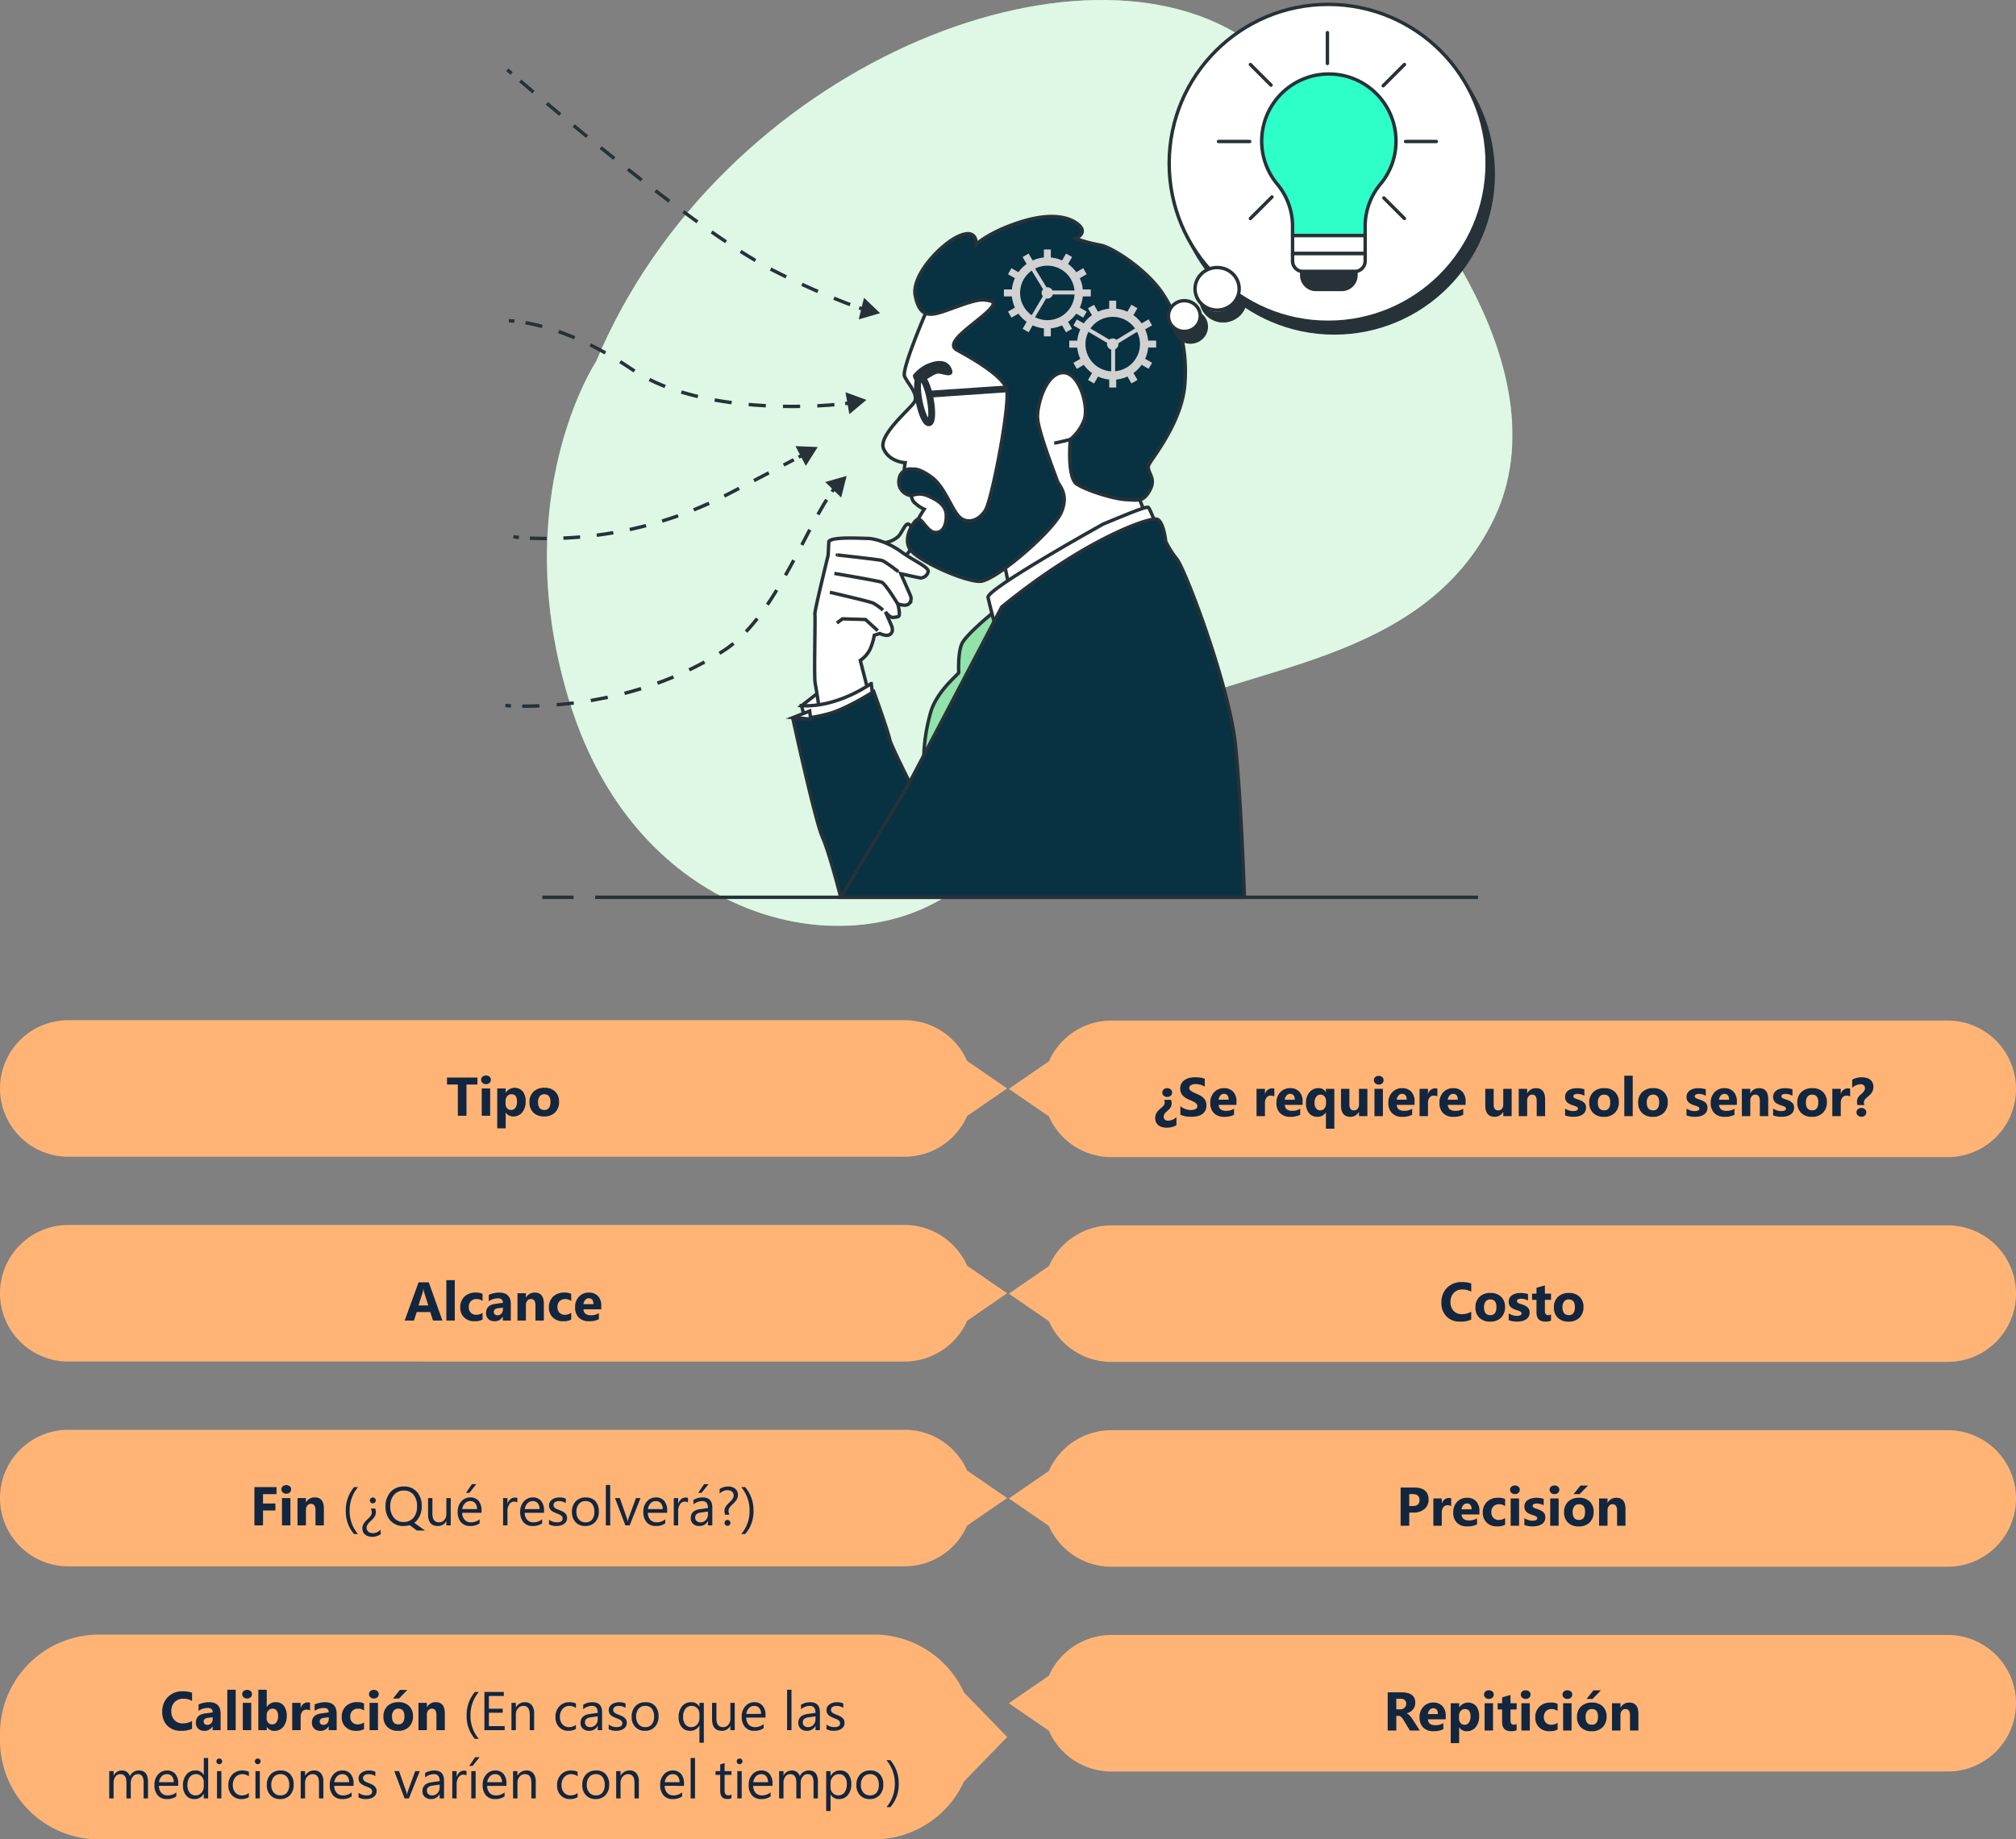 <svg xmlns="http://www.w3.org/2000/svg" xmlns:xlink="http://www.w3.org/1999/xlink" width="590.502" height="538.886" viewBox="0 0 590.502 538.886">
  <rect x="0" y="0" width="590.502" height="538.886" fill="#808080" stroke="none"/>
  <defs>
    <clipPath id="clip-path">
      <rect id="Rectángulo_45206" data-name="Rectángulo 45206" width="295" height="271.262" fill="none"/>
    </clipPath>
    <clipPath id="clip-path-2">
      <rect id="Rectángulo_45205" data-name="Rectángulo 45205" width="282.797" height="271.262" fill="none"/>
    </clipPath>
  </defs>
  <g id="Grupo_157987" data-name="Grupo 157987" transform="translate(-8488 10461)">
    <g id="Grupo_157948" data-name="Grupo 157948" transform="translate(8636 -10461)">
      <g id="Grupo_157947" data-name="Grupo 157947" clip-path="url(#clip-path)">
        <path id="Trazado_600885" data-name="Trazado 600885" d="M33.064,105.892S6.585,145.828,25.413,206.065s73.557,75.6,106.029,58.857,37.212-38.5,63.434-54.3,80.363-15.24,101.205-58.7S273.705,47.534,224.747,12.453,69.514,18.881,33.064,105.892" transform="translate(-6.451 0)" fill="#92e3a9"/>
        <g id="Grupo_157946" data-name="Grupo 157946" transform="translate(12.203)" opacity="0.7">
          <g id="Grupo_157945" data-name="Grupo 157945">
            <g id="Grupo_157944" data-name="Grupo 157944" clip-path="url(#clip-path-2)">
              <path id="Trazado_600886" data-name="Trazado 600886" d="M33.064,105.892S6.585,145.828,25.413,206.065s73.557,75.6,106.029,58.857,37.212-38.5,63.434-54.3,80.363-15.24,101.205-58.7S273.705,47.534,224.747,12.453,69.514,18.881,33.064,105.892" transform="translate(-18.653 0)" fill="#fff"/>
            </g>
          </g>
        </g>
      </g>
    </g>
    <g id="Grupo_157950" data-name="Grupo 157950" transform="translate(8636 -10461)">
      <g id="Grupo_157949" data-name="Grupo 157949" clip-path="url(#clip-path)">
        <path id="Trazado_600887" data-name="Trazado 600887" d="M169.009,240.035a7.183,7.183,0,0,0,3.48-1.74c1.229-1.331,2.15-4.3,3.173-3.481a4.929,4.929,0,0,1,1.433,5.221c-.716,2.457-3.685,5.221-3.685,5.221l-7.576-4.4Z" transform="translate(-57.348 -81.152)" fill="none" stroke="#263238" stroke-miterlimit="10" stroke-width="1"/>
        <path id="Trazado_600888" data-name="Trazado 600888" d="M137.786,314.091l-5.107-.56,6.057-4.727Z" transform="translate(-45.882 -106.787)" fill="#fff"/>
        <path id="Trazado_600889" data-name="Trazado 600889" d="M137.786,314.091l-5.107-.56,6.057-4.727Z" transform="translate(-45.882 -106.787)" fill="none" stroke="#263238" stroke-miterlimit="10" stroke-width="1"/>
        <path id="Trazado_600890" data-name="Trazado 600890" d="M142.67,242l-.2,3.993s-4.095,16.686-3.89,17.3-.307,18.222.1,20.269,1.126,7.063,1.126,7.063,5.631-.2,8.19-1.535a38.8,38.8,0,0,0,5.937-4.3l-2.047-7.984a8.484,8.484,0,0,0,2.866-3.276,17.639,17.639,0,0,0,1.229-4.095l1.638-.512s2.15,1.127,3.173.1.2-2.457-.1-3.173-1.433-3.276-1.433-3.276,1.229,1.843,2.457,1.638,1.535-.1,1.638-.921a13.279,13.279,0,0,0-.512-3.071s2.354.922,3.276,0a2.1,2.1,0,0,0,.512-2.252c-.1-.307-2.866-6.552-2.866-6.552s5.425,1.228,5.835,1.228a2.385,2.385,0,0,0,2.15-1.74c.409-1.433-4.1-3.173-7.883-5.937s-7.985-3.89-9.725-3.89-10.646-.614-11.465.921" transform="translate(-47.899 -83.327)" fill="#fff"/>
        <path id="Trazado_600891" data-name="Trazado 600891" d="M142.67,242l-.2,3.993s-4.095,16.686-3.89,17.3-.307,18.222.1,20.269,1.126,7.063,1.126,7.063,5.631-.2,8.19-1.535a38.8,38.8,0,0,0,5.937-4.3l-2.047-7.984a8.484,8.484,0,0,0,2.866-3.276,17.639,17.639,0,0,0,1.229-4.095l1.638-.512s2.15,1.127,3.173.1.2-2.457-.1-3.173-1.433-3.276-1.433-3.276,1.229,1.843,2.457,1.638,1.535-.1,1.638-.921a13.279,13.279,0,0,0-.512-3.071s2.354.922,3.276,0a2.1,2.1,0,0,0,.512-2.252c-.1-.307-2.866-6.552-2.866-6.552s5.425,1.228,5.835,1.228a2.385,2.385,0,0,0,2.15-1.74c.409-1.433-4.1-3.173-7.883-5.937s-7.985-3.89-9.725-3.89S143.489,240.47,142.67,242Z" transform="translate(-47.899 -83.327)" fill="none" stroke="#263238" stroke-miterlimit="10" stroke-width="1"/>
        <path id="Trazado_600892" data-name="Trazado 600892" d="M148.618,248.5c-.41,0,12.08,1.331,13.1,1.638s4.812,3.276,4.812,3.276" transform="translate(-51.39 -85.934)" fill="none" stroke="#263238" stroke-miterlimit="10" stroke-width="1"/>
        <path id="Trazado_600893" data-name="Trazado 600893" d="M147.371,256.8s12.694,2.15,13.82,2.559,4.71,6.347,4.71,6.347" transform="translate(-50.962 -88.802)" fill="none" stroke="#263238" stroke-miterlimit="10" stroke-width="1"/>
        <path id="Trazado_600894" data-name="Trazado 600894" d="M145.337,265.246s11.568,2.662,12.694,3.173a16.264,16.264,0,0,1,2.867,2.048" transform="translate(-50.259 -91.725)" fill="none" stroke="#263238" stroke-miterlimit="10" stroke-width="1"/>
        <path id="Trazado_600895" data-name="Trazado 600895" d="M148.466,278.367l1.638-1.229,6.756.2,3.583,3.276" transform="translate(-51.341 -95.837)" fill="none" stroke="#263238" stroke-miterlimit="10" stroke-width="1"/>
        <path id="Trazado_600896" data-name="Trazado 600896" d="M132.68,312.594l1.182,4.875s2.806.739,8.42-1.477a58.568,58.568,0,0,0,11.227-6.352l-.443-3.546s-9.75,7.091-20.386,6.5" transform="translate(-45.882 -105.85)" fill="#fff"/>
        <path id="Trazado_600897" data-name="Trazado 600897" d="M132.68,312.594l1.182,4.875s2.806.739,8.42-1.477a58.568,58.568,0,0,0,11.227-6.352l-.443-3.546S143.316,313.185,132.68,312.594Z" transform="translate(-45.882 -105.85)" fill="none" stroke="#263238" stroke-miterlimit="10" stroke-width="1"/>
        <path id="Trazado_600898" data-name="Trazado 600898" d="M152.477,309.708s-7.386,4.727-12.7,6.352a46.935,46.935,0,0,1-10.932,1.773s6.5,29.84,8.568,34.42,5.4,17.729,5.4,17.729H180.1s-22.159-42.842-22.9-46.092-4.727-14.182-4.727-14.182" transform="translate(-44.554 -107.1)" fill="#083142"/>
        <path id="Trazado_600899" data-name="Trazado 600899" d="M152.477,309.708s-7.386,4.727-12.7,6.352a46.935,46.935,0,0,1-10.932,1.773s6.5,29.84,8.568,34.42,5.4,17.729,5.4,17.729H180.1s-22.159-42.842-22.9-46.092S152.477,309.708,152.477,309.708Z" transform="translate(-44.554 -107.1)" fill="none" stroke="#263238" stroke-miterlimit="10" stroke-width="1"/>
        <path id="Trazado_600900" data-name="Trazado 600900" d="M181.529,129.736s-6.986,16.243-6.113,18.339,4.366,5.415,2.794,7.685-10.654,9.781-8.907,13.624,6.288,4.017,6.288,4.017-.873,5.065.349,6.288l1.222,1.223s0,2.619.873,3.842a9.761,9.761,0,0,0,3.144,2.271s-4.367,6.463-3.493,8.558,10.829,5.415,15.021,6.463,11.7-.349,11.7-.349l2.1,10.479,39.647-23.23L240.039,173.4s10.479-9.431,11-23.578-3.843-27.421-11.7-32.137-18.514-3.842-18.514-3.842a14.577,14.577,0,0,0-15.544-3.493c-9.606,3.319-23.754,19.387-23.754,19.387" transform="translate(-58.47 -37.845)" fill="#fff"/>
        <path id="Trazado_600901" data-name="Trazado 600901" d="M181.529,129.736s-6.986,16.243-6.113,18.339,4.366,5.415,2.794,7.685-10.654,9.781-8.907,13.624,6.288,4.017,6.288,4.017-.873,5.065.349,6.288l1.222,1.223s0,2.619.873,3.842a9.761,9.761,0,0,0,3.144,2.271s-4.367,6.463-3.493,8.558,10.829,5.415,15.021,6.463,11.7-.349,11.7-.349l2.1,10.479,39.647-23.23L240.039,173.4s10.479-9.431,11-23.578-3.843-27.421-11.7-32.137-18.514-3.842-18.514-3.842a14.577,14.577,0,0,0-15.544-3.493C195.676,113.668,181.529,129.736,181.529,129.736Z" transform="translate(-58.47 -37.845)" fill="none" stroke="#263238" stroke-miterlimit="10" stroke-width="1"/>
        <path id="Trazado_600902" data-name="Trazado 600902" d="M183.3,166.231s0,1.921,2.271,1.048,3.493-2.445,5.239-2.1,4.017,1.223,2.62-1.223-4.715-1.4-6.637-.524a11.48,11.48,0,0,0-3.493,2.795" transform="translate(-63.388 -56.176)" fill="#263238"/>
        <path id="Trazado_600903" data-name="Trazado 600903" d="M183.3,166.231s0,1.921,2.271,1.048,3.493-2.445,5.239-2.1,4.017,1.223,2.62-1.223-4.715-1.4-6.637-.524A11.48,11.48,0,0,0,183.3,166.231Z" transform="translate(-63.388 -56.176)" fill="none" stroke="#263238" stroke-miterlimit="10" stroke-width="1"/>
        <path id="Trazado_600904" data-name="Trazado 600904" d="M188.284,175.272c.715,3.694.566,6.828-.334,7s-2.209-2.679-2.924-6.372-.566-6.829.334-7S187.568,171.578,188.284,175.272Z" transform="translate(-63.827 -58.405)" fill="none" stroke="#263238" stroke-miterlimit="10" stroke-width="2"/>
        <line id="Línea_382" data-name="Línea 382" y1="2.271" x2="33.36" transform="translate(124.282 113.2)" fill="none" stroke="#263238" stroke-miterlimit="10" stroke-width="2"/>
        <path id="Trazado_600905" data-name="Trazado 600905" d="M180.325,171a3.338,3.338,0,0,0-4.017,2.795,4.02,4.02,0,0,0,3.319,4.89c.873,0,2.445-1.048,5.239.175s5.24,2.795,5.24,5.764-1.048,5.065-3.319,4.89-3.842-4.366-5.065-3.843-4.367,5.415-2.271,8.733,16.068,9.606,20.61,9.431,21.483-14.846,23.754-20.26-.7-7.685-1.223-9.257-5.764-14.846-5.764-18.688,2.445-12.576,7.335-12.925,7.86,10.13,6.288,13.972a13.448,13.448,0,0,1-4.017,5.589s-1.048,11.178,1.921,13.1,10.829,4.366,14.5,4.541,5.065.7,6.986-2.969-1.4-5.239-.349-7.335,9.606-12.4,10.479-23.4-1.921-19.911-6.637-26.9-14.846-13.448-18.164-13.972a45.962,45.962,0,0,1-7.161-1.921s3.668-1.572.873-4.017-8.383-3.667-17.466-.7-12.576,6.463-12.576,6.463.524-4.716-4.715-2.62-14.322,11.527-13.1,17.64,4.017,5.939,7.859,4.716,9.781-3.843,12.4-3.493,4.366.524-.349,4.541-11.178,8.209-7.685,10.13,13.274,7.335,14.5,11.352-4.191,32.137-6.113,35.456-5.589,4.366-7.859,1.921-4.192-8.733-8.035-11.527S180.325,171,180.325,171" transform="translate(-60.934 -33.527)" fill="#083142"/>
        <path id="Trazado_600906" data-name="Trazado 600906" d="M180.325,171a3.338,3.338,0,0,0-4.017,2.795,4.02,4.02,0,0,0,3.319,4.89c.873,0,2.445-1.048,5.239.175s5.24,2.795,5.24,5.764-1.048,5.065-3.319,4.89-3.842-4.366-5.065-3.843-4.367,5.415-2.271,8.733,16.068,9.606,20.61,9.431,21.483-14.846,23.754-20.26-.7-7.685-1.223-9.257-5.764-14.846-5.764-18.688,2.445-12.576,7.335-12.925,7.86,10.13,6.288,13.972a13.448,13.448,0,0,1-4.017,5.589s-1.048,11.178,1.921,13.1,10.829,4.366,14.5,4.541,5.065.7,6.986-2.969-1.4-5.239-.349-7.335,9.606-12.4,10.479-23.4-1.921-19.911-6.637-26.9-14.846-13.448-18.164-13.972a45.962,45.962,0,0,1-7.161-1.921s3.668-1.572.873-4.017-8.383-3.667-17.466-.7-12.576,6.463-12.576,6.463.524-4.716-4.715-2.62-14.322,11.527-13.1,17.64,4.017,5.939,7.859,4.716,9.781-3.843,12.4-3.493,4.366.524-.349,4.541-11.178,8.209-7.685,10.13,13.274,7.335,14.5,11.352-4.191,32.137-6.113,35.456-5.589,4.366-7.859,1.921-4.192-8.733-8.035-11.527S180.325,171,180.325,171Z" transform="translate(-60.934 -33.527)" fill="none" stroke="#263238" stroke-miterlimit="10" stroke-width="1"/>
        <path id="Trazado_600907" data-name="Trazado 600907" d="M250.493,196.8s-4.018,1.048-4.716,1.048" transform="translate(-84.992 -68.055)" fill="none" stroke="#263238" stroke-miterlimit="10" stroke-width="1"/>
        <path id="Trazado_600908" data-name="Trazado 600908" d="M207.354,274.756s-7.8,6.336-8.894,9.016-.853,7.8-.853,8.285-5.97,5-8.041,11.087a52.311,52.311,0,0,0-2.193,13.646L200.9,292.179l7.676-15.6Z" transform="translate(-64.795 -95.013)" fill="#92e3a9"/>
        <path id="Trazado_600909" data-name="Trazado 600909" d="M207.354,274.756s-7.8,6.336-8.894,9.016-.853,7.8-.853,8.285-5.97,5-8.041,11.087a52.311,52.311,0,0,0-2.193,13.646L200.9,292.179l7.676-15.6Z" transform="translate(-64.795 -95.013)" fill="none" stroke="#263238" stroke-miterlimit="10" stroke-width="1"/>
        <path id="Trazado_600910" data-name="Trazado 600910" d="M249.847,232.1s-34.233,19.038-33.709,21.483,2.445,9.606,2.445,9.606,26.9-21.308,31.788-23.928,15.195-6.462,15.195-6.462-1.921-5.065-2.445-5.589-9.432,3.318-13.274,4.89" transform="translate(-74.74 -78.555)" fill="#fff"/>
        <path id="Trazado_600911" data-name="Trazado 600911" d="M249.847,232.1s-34.233,19.038-33.709,21.483,2.445,9.606,2.445,9.606,26.9-21.308,31.788-23.928,15.195-6.462,15.195-6.462-1.921-5.065-2.445-5.589S253.69,230.528,249.847,232.1Z" transform="translate(-74.74 -78.555)" fill="none" stroke="#263238" stroke-miterlimit="10" stroke-width="1"/>
        <path id="Trazado_600912" data-name="Trazado 600912" d="M197.355,258.209l-27.421,52.223L150.2,343.267H268.44s-.873-27.246-2.62-44.537-14.5-51-17.116-54.493A27.028,27.028,0,0,1,245.385,239s-.524-5.589-2.445-6.462-20.959,5.589-45.585,25.674" transform="translate(-51.94 -80.386)" fill="#083142"/>
        <path id="Trazado_600913" data-name="Trazado 600913" d="M197.355,258.209l-27.421,52.223L150.2,343.267H268.44s-.873-27.246-2.62-44.537-14.5-51-17.116-54.493A27.028,27.028,0,0,1,245.385,239s-.524-5.589-2.445-6.462S221.981,238.123,197.355,258.209Z" transform="translate(-51.94 -80.386)" fill="none" stroke="#263238" stroke-miterlimit="10" stroke-width="1"/>
      </g>
    </g>
    <g id="Grupo_157952" data-name="Grupo 157952" transform="translate(8636 -10461)">
      <g id="Grupo_157951" data-name="Grupo 157951" clip-path="url(#clip-path)">
        <path id="Trazado_600914" data-name="Trazado 600914" d="M393.123,53.3A46.571,46.571,0,1,1,346.552,6.725,46.571,46.571,0,0,1,393.123,53.3" transform="translate(-103.736 -2.326)" fill="#263238"/>
        <circle id="Elipse_5611" data-name="Elipse 5611" cx="46.571" cy="46.571" r="46.571" transform="translate(196.245 4.399)" fill="none" stroke="#263238" stroke-miterlimit="10" stroke-width="1"/>
        <path id="Trazado_600915" data-name="Trazado 600915" d="M324.486,130.818a6.466,6.466,0,1,1-6.462-6.239,6.354,6.354,0,0,1,6.462,6.239" transform="translate(-107.741 -43.081)" fill="#263238"/>
        <ellipse id="Elipse_5612" data-name="Elipse 5612" cx="6.462" cy="6.239" rx="6.462" ry="6.239" transform="translate(203.821 81.498)" fill="none" stroke="#263238" stroke-miterlimit="10" stroke-width="1"/>
        <path id="Trazado_600916" data-name="Trazado 600916" d="M308.96,143.935a4.663,4.663,0,1,1-4.66-4.5,4.581,4.581,0,0,1,4.66,4.5" transform="translate(-103.618 -48.218)" fill="#263238"/>
        <ellipse id="Elipse_5613" data-name="Elipse 5613" cx="4.66" cy="4.499" rx="4.66" ry="4.499" transform="translate(196.022 91.218)" fill="none" stroke="#263238" stroke-miterlimit="10" stroke-width="1"/>
        <path id="Trazado_600917" data-name="Trazado 600917" d="M390.4,48.527A46.571,46.571,0,1,1,343.827,1.956,46.571,46.571,0,0,1,390.4,48.527" transform="translate(-102.794 -0.676)" fill="#fff"/>
        <circle id="Elipse_5614" data-name="Elipse 5614" cx="46.571" cy="46.571" r="46.571" transform="translate(194.462 1.28)" fill="none" stroke="#263238" stroke-linecap="round" stroke-linejoin="round" stroke-width="1"/>
        <path id="Trazado_600918" data-name="Trazado 600918" d="M321.761,126.049a6.466,6.466,0,1,1-6.462-6.239,6.354,6.354,0,0,1,6.462,6.239" transform="translate(-106.799 -41.431)" fill="#fff"/>
        <ellipse id="Elipse_5615" data-name="Elipse 5615" cx="6.462" cy="6.239" rx="6.462" ry="6.239" transform="translate(202.038 78.379)" fill="none" stroke="#263238" stroke-linecap="round" stroke-linejoin="round" stroke-width="1"/>
        <path id="Trazado_600919" data-name="Trazado 600919" d="M306.235,139.166a4.663,4.663,0,1,1-4.66-4.5,4.581,4.581,0,0,1,4.66,4.5" transform="translate(-102.676 -46.569)" fill="#fff"/>
        <ellipse id="Elipse_5616" data-name="Elipse 5616" cx="4.66" cy="4.499" rx="4.66" ry="4.499" transform="translate(194.239 88.098)" fill="none" stroke="#263238" stroke-linecap="round" stroke-linejoin="round" stroke-width="1"/>
      </g>
    </g>
    <g id="Grupo_157954" data-name="Grupo 157954" transform="translate(8636 -10461)">
      <g id="Grupo_157953" data-name="Grupo 157953" clip-path="url(#clip-path)">
        <path id="Trazado_600920" data-name="Trazado 600920" d="M378.023,52.815A19.672,19.672,0,1,0,343.237,65.4a19.322,19.322,0,0,1,4.481,12.378v2.7h21.266v-2.7a19.284,19.284,0,0,1,4.472-12.366,19.577,19.577,0,0,0,4.566-12.6" transform="translate(-117.119 -11.461)" fill="#2efec7"/>
        <path id="Trazado_600921" data-name="Trazado 600921" d="M378.023,52.815A19.672,19.672,0,1,0,343.237,65.4a19.322,19.322,0,0,1,4.481,12.378v2.7h21.266v-2.7a19.284,19.284,0,0,1,4.472-12.366A19.577,19.577,0,0,0,378.023,52.815Z" transform="translate(-117.119 -11.461)" fill="none" stroke="#263238" stroke-linecap="round" stroke-linejoin="round" stroke-width="1"/>
        <rect id="Rectángulo_45209" data-name="Rectángulo 45209" width="21.266" height="5.26" transform="translate(230.6 69.017)" fill="#fff"/>
        <rect id="Rectángulo_45210" data-name="Rectángulo 45210" width="21.266" height="5.26" transform="translate(230.6 69.017)" fill="none" stroke="#263238" stroke-linecap="round" stroke-linejoin="round" stroke-width="1"/>
        <path id="Trazado_600922" data-name="Trazado 600922" d="M370.671,118.821H355.587a3.092,3.092,0,0,1-3.091-3.091v-2.169h21.266v2.169a3.091,3.091,0,0,1-3.091,3.091" transform="translate(-121.896 -39.27)" fill="#fff"/>
        <path id="Trazado_600923" data-name="Trazado 600923" d="M370.671,118.821H355.587a3.092,3.092,0,0,1-3.091-3.091v-2.169h21.266v2.169A3.091,3.091,0,0,1,370.671,118.821Z" transform="translate(-121.896 -39.27)" fill="none" stroke="#263238" stroke-linecap="round" stroke-linejoin="round" stroke-width="1"/>
        <path id="Trazado_600924" data-name="Trazado 600924" d="M368.3,126.852h-7.513a4.193,4.193,0,0,1-4.193-4.193v-1.067h15.9v1.067a4.193,4.193,0,0,1-4.193,4.193" transform="translate(-123.315 -42.048)" fill="#263238"/>
        <path id="Trazado_600925" data-name="Trazado 600925" d="M368.3,126.852h-7.513a4.193,4.193,0,0,1-4.193-4.193v-1.067h15.9v1.067A4.193,4.193,0,0,1,368.3,126.852Z" transform="translate(-123.315 -42.048)" fill="none" stroke="#263238" stroke-miterlimit="10" stroke-width="1"/>
        <line id="Línea_383" data-name="Línea 383" x2="9.011" transform="translate(263.697 41.457)" fill="none" stroke="#263238" stroke-linecap="round" stroke-linejoin="round" stroke-width="1"/>
        <line id="Línea_384" data-name="Línea 384" x2="9.127" transform="translate(208.913 41.457)" fill="none" stroke="#263238" stroke-linecap="round" stroke-linejoin="round" stroke-width="1"/>
        <line id="Línea_385" data-name="Línea 385" y1="9.036" transform="translate(240.81 9.559)" fill="none" stroke="#263238" stroke-linecap="round" stroke-linejoin="round" stroke-width="1"/>
        <line id="Línea_386" data-name="Línea 386" y1="6.221" x2="6.22" transform="translate(257.145 18.902)" fill="none" stroke="#263238" stroke-linecap="round" stroke-linejoin="round" stroke-width="1"/>
        <line id="Línea_387" data-name="Línea 387" y1="6.311" x2="6.311" transform="translate(218.256 57.7)" fill="none" stroke="#263238" stroke-linecap="round" stroke-linejoin="round" stroke-width="1"/>
        <line id="Línea_388" data-name="Línea 388" x1="6.041" y1="6.041" transform="translate(218.256 18.902)" fill="none" stroke="#263238" stroke-linecap="round" stroke-linejoin="round" stroke-width="1"/>
        <line id="Línea_389" data-name="Línea 389" x1="6.015" y1="6.015" transform="translate(257.35 57.996)" fill="none" stroke="#263238" stroke-linecap="round" stroke-linejoin="round" stroke-width="1"/>
      </g>
    </g>
    <path id="Trazado_600926" data-name="Trazado 600926" d="M128.841,320.342l4.875-1.921.3,2.364Z" transform="translate(8591.445 -10571.113)" fill="#fff"/>
    <path id="Trazado_600927" data-name="Trazado 600927" d="M128.841,320.342l4.875-1.921.3,2.364Z" transform="translate(8591.445 -10571.113)" fill="none" stroke="#263238" stroke-miterlimit="10" stroke-width="1"/>
    <g id="Grupo_157956" data-name="Grupo 157956" transform="translate(8636 -10461)">
      <g id="Grupo_157955" data-name="Grupo 157955" clip-path="url(#clip-path)">
        <path id="Trazado_600928" data-name="Trazado 600928" d="M248.709,125.473v-2.039H246.37a10.345,10.345,0,0,0-.886-3.287l2.031-1.172-1.02-1.766-2.033,1.174a10.481,10.481,0,0,0-2.405-2.405l1.173-2.033-1.766-1.02-1.173,2.031a10.363,10.363,0,0,0-3.287-.886v-2.339h-2.04v2.339a10.363,10.363,0,0,0-3.287.886l-1.173-2.031-1.766,1.02,1.174,2.033a10.483,10.483,0,0,0-2.406,2.405l-2.033-1.174-1.02,1.766,2.031,1.172a10.345,10.345,0,0,0-.886,3.287H223.26v2.039H225.6a10.345,10.345,0,0,0,.886,3.287l-2.031,1.172,1.02,1.766,2.033-1.174a10.481,10.481,0,0,0,2.405,2.405l-1.173,2.033,1.766,1.02,1.173-2.031a10.363,10.363,0,0,0,3.287.886v2.339H237v-2.339a10.363,10.363,0,0,0,3.287-.886l1.173,2.031,1.766-1.02-1.173-2.033a10.481,10.481,0,0,0,2.405-2.405l2.033,1.174,1.02-1.766-2.031-1.172a10.345,10.345,0,0,0,.886-3.287Zm-12.725-9a7.981,7.981,0,0,1,7.948,7.28h-6.44a1.665,1.665,0,0,0-1.508-.966,1.631,1.631,0,0,0-.241.025l-3.351-5.479a7.936,7.936,0,0,1,3.592-.861M228,124.453a7.968,7.968,0,0,1,3.4-6.53l3.329,5.442a1.639,1.639,0,0,0-.071,2.089l-3.265,5.523A7.967,7.967,0,0,1,228,124.453m7.983,7.983a7.932,7.932,0,0,1-3.6-.865l3.245-5.489a1.681,1.681,0,0,0,.356.04,1.663,1.663,0,0,0,1.6-1.216h6.363a7.978,7.978,0,0,1-7.961,7.531" transform="translate(-77.205 -38.637)" fill="#d1d1d1"/>
        <path id="Trazado_600929" data-name="Trazado 600929" d="M264.236,160.1h2.039V157.76a10.349,10.349,0,0,0,3.287-.889l1.174,2.03,1.766-1.021-1.175-2.032a10.467,10.467,0,0,0,2.4-2.407l2.034,1.172,1.019-1.767-2.032-1.171a10.368,10.368,0,0,0,.884-3.288h2.339v-2.039h-2.34a10.344,10.344,0,0,0-.888-3.287l2.03-1.174-1.021-1.766L273.72,141.3a10.5,10.5,0,0,0-2.407-2.4l1.172-2.033-1.767-1.019-1.171,2.032a10.368,10.368,0,0,0-3.288-.884v-2.339l-2.039,0v2.339a10.344,10.344,0,0,0-3.287.888l-1.174-2.03-1.766,1.021,1.175,2.032a10.5,10.5,0,0,0-2.4,2.407l-2.033-1.172-1.019,1.767,2.032,1.171a10.369,10.369,0,0,0-.884,3.288h-2.339v2.04l2.339,0a10.345,10.345,0,0,0,.889,3.287l-2.03,1.174,1.021,1.766,2.032-1.175a10.484,10.484,0,0,0,2.407,2.4l-1.172,2.033,1.767,1.019,1.171-2.032a10.365,10.365,0,0,0,3.288.884Zm8.994-12.731a7.981,7.981,0,0,1-7.275,7.953l0-6.44a1.664,1.664,0,0,0,.965-1.509,1.622,1.622,0,0,0-.025-.241l5.476-3.355a7.944,7.944,0,0,1,.864,3.592m-7.989-7.978a7.968,7.968,0,0,1,6.532,3.4l-5.44,3.332a1.637,1.637,0,0,0-2.089-.07l-5.525-3.262a7.969,7.969,0,0,1,6.522-3.4m-7.978,7.989a7.943,7.943,0,0,1,.863-3.6l5.492,3.242a1.65,1.65,0,0,0,1.178,1.953l0,6.363a7.977,7.977,0,0,1-7.536-7.956" transform="translate(-87.324 -46.563)" fill="#d1d1d1"/>
      </g>
    </g>
    <g id="Grupo_157958" data-name="Grupo 157958" transform="translate(8636 -10461)">
      <g id="Grupo_157957" data-name="Grupo 157957" clip-path="url(#clip-path)">
        <path id="Trazado_600930" data-name="Trazado 600930" d="M1.6,143.653s.566,0,1.63.1" transform="translate(-0.553 -49.677)" fill="none" stroke="#263238" stroke-miterlimit="10" stroke-width="1"/>
        <path id="Trazado_600931" data-name="Trazado 600931" d="M9.064,144.509c6.085,1.087,17.388,4.287,31.215,13.7,16.885,11.5,45.932,11.7,60.764,10.177" transform="translate(-3.134 -49.973)" fill="none" stroke="#263238" stroke-miterlimit="10" stroke-width="1" stroke-dasharray="5.026 5.026"/>
        <path id="Trazado_600932" data-name="Trazado 600932" d="M152.165,180.62q.85-.1,1.619-.209" transform="translate(-52.62 -62.388)" fill="none" stroke="#263238" stroke-miterlimit="10" stroke-width="1"/>
        <path id="Trazado_600933" data-name="Trazado 600933" d="M153.453,182.093l5-4.194-6.13-2.231Z" transform="translate(-52.673 -60.748)" fill="#263238"/>
        <path id="Trazado_600934" data-name="Trazado 600934" d="M.918,31.249s.432.375,1.236,1.067" transform="translate(-0.317 -10.806)" fill="none" stroke="#263238" stroke-miterlimit="10" stroke-width="1"/>
        <path id="Trazado_600935" data-name="Trazado 600935" d="M6.68,36.2C19.411,47.063,61.17,82.109,81.792,92.233a226.009,226.009,0,0,0,22.6,9.924" transform="translate(-2.31 -12.518)" fill="none" stroke="#263238" stroke-miterlimit="10" stroke-width="1" stroke-dasharray="5.105 5.105"/>
        <path id="Trazado_600936" data-name="Trazado 600936" d="M158.454,137.862q.846.284,1.555.5" transform="translate(-54.795 -47.674)" fill="none" stroke="#263238" stroke-miterlimit="10" stroke-width="1"/>
        <path id="Trazado_600937" data-name="Trazado 600937" d="M158.247,139.686l6.263-1.825L159.8,133.35Z" transform="translate(-54.723 -46.114)" fill="#263238"/>
        <path id="Trazado_600938" data-name="Trazado 600938" d="M.046,315.949s.571.053,1.63.1" transform="translate(-0.016 -109.258)" fill="none" stroke="#263238" stroke-miterlimit="10" stroke-width="1"/>
        <path id="Trazado_600939" data-name="Trazado 600939" d="M7.58,283.751c10.486.081,35.932-1.44,58.926-16.2,14.318-9.189,23.054-33.279,30.86-45.267" transform="translate(-2.621 -76.869)" fill="none" stroke="#263238" stroke-miterlimit="10" stroke-width="1" stroke-dasharray="5.047 5.047"/>
        <path id="Trazado_600940" data-name="Trazado 600940" d="M146.245,219.5q.488-.692.972-1.312" transform="translate(-50.573 -75.45)" fill="none" stroke="#263238" stroke-miterlimit="10" stroke-width="1"/>
        <path id="Trazado_600941" data-name="Trazado 600941" d="M147.927,219.465l1.59-6.327-6.274,1.785Z" transform="translate(-49.535 -73.705)" fill="#263238"/>
        <path id="Trazado_600942" data-name="Trazado 600942" d="M3.643,240.389s.565.083,1.622.183" transform="translate(-1.26 -83.129)" fill="none" stroke="#263238" stroke-miterlimit="10" stroke-width="1"/>
        <path id="Trazado_600943" data-name="Trazado 600943" d="M11.013,228.865a116.073,116.073,0,0,0,58.017-12.89q12.709-6.615,19.282-10.1" transform="translate(-3.808 -71.194)" fill="none" stroke="#263238" stroke-miterlimit="10" stroke-width="1" stroke-dasharray="4.907 4.907"/>
        <path id="Trazado_600944" data-name="Trazado 600944" d="M131.348,204.325l1.444-.764" transform="translate(-45.421 -70.393)" fill="none" stroke="#263238" stroke-miterlimit="10" stroke-width="1"/>
        <path id="Trazado_600945" data-name="Trazado 600945" d="M132.961,205.573l3.484-5.515-6.518-.26Z" transform="translate(-44.93 -69.092)" fill="#263238"/>
      </g>
    </g>
    <path id="Trazado_601036" data-name="Trazado 601036" d="M0,0H258.594" transform="translate(8662.337 -10198.119)" fill="none" stroke="#263238" stroke-width="1"/>
    <path id="Trazado_601037" data-name="Trazado 601037" d="M0,0H9.153" transform="translate(8646.851 -10198.119)" fill="none" stroke="#263238" stroke-width="1"/>
    <path id="Trazado_601038" data-name="Trazado 601038" d="M0,0H295V271.262H0Z" transform="translate(8636 -10461)" fill="none"/>
    <path id="Trazado_601020" data-name="Trazado 601020" d="M20,40A20,20,0,1,1,20,0H264.967a20,20,0,0,1,18.31,11.942L295,20l-11.726,8.06A20.006,20.006,0,0,1,264.967,40Z" transform="translate(9078.503 -10121.998) rotate(180)" fill="#ffb476"/>
    <path id="Trazado_601021" data-name="Trazado 601021" d="M20,40A20,20,0,1,1,20,0H264.967a20,20,0,0,1,18.31,11.942L295,20l-11.726,8.06A20.006,20.006,0,0,1,264.967,40Z" transform="translate(9078.503 -10001.998) rotate(180)" fill="#ffb476"/>
    <path id="Trazado_601022" data-name="Trazado 601022" d="M20,40A20,20,0,1,1,20,0H264.967a20,20,0,0,1,18.31,11.942L295,20l-11.726,8.06A20.006,20.006,0,0,1,264.967,40Z" transform="translate(9078.503 -9941.998) rotate(180)" fill="#ffb476"/>
    <path id="Trazado_601023" data-name="Trazado 601023" d="M20,40A20,20,0,1,1,20,0H264.967a20,20,0,0,1,18.31,11.942L295,20l-11.726,8.06A20.006,20.006,0,0,1,264.967,40Z" transform="translate(9078.503 -10061.998) rotate(180)" fill="#ffb476"/>
    <path id="Trazado_601024" data-name="Trazado 601024" d="M7.516,12.227a2.38,2.38,0,0,1,.121.457,2.885,2.885,0,0,1,.043.48,2.849,2.849,0,0,1-.07.656,2.289,2.289,0,0,1-.211.559,2.639,2.639,0,0,1-.352.5,4.52,4.52,0,0,1-.492.473q-.289.25-.516.465a3.155,3.155,0,0,0-.383.43,1.666,1.666,0,0,0-.234.445,1.587,1.587,0,0,0-.078.512,1.16,1.16,0,0,0,.086.449,1,1,0,0,0,.246.355,1.166,1.166,0,0,0,.391.234,1.455,1.455,0,0,0,.512.086,3.5,3.5,0,0,0,1.266-.254,4.143,4.143,0,0,0,1.242-.77v2.352a4.87,4.87,0,0,1-1.312.539,5.971,5.971,0,0,1-1.469.18,5.433,5.433,0,0,1-1.352-.16,3.109,3.109,0,0,1-1.09-.5,2.369,2.369,0,0,1-.727-.879,2.9,2.9,0,0,1-.262-1.285,3.169,3.169,0,0,1,.109-.863,2.9,2.9,0,0,1,.32-.73,3.685,3.685,0,0,1,.523-.66,9.693,9.693,0,0,1,.719-.652q.273-.227.48-.422a2.68,2.68,0,0,0,.344-.387,1.5,1.5,0,0,0,.207-.406,1.567,1.567,0,0,0,.07-.488,1.518,1.518,0,0,0-.051-.383,1.121,1.121,0,0,0-.137-.328ZM6.375,8.8a1.472,1.472,0,0,1,1.039.375,1.227,1.227,0,0,1,.414.922,1.172,1.172,0,0,1-.414.914,1.508,1.508,0,0,1-1.039.367,1.469,1.469,0,0,1-1.023-.367,1.167,1.167,0,0,1-.406-.914,1.194,1.194,0,0,1,.4-.93A1.479,1.479,0,0,1,6.375,8.8Zm3.859,7.766v-2.5a4.8,4.8,0,0,0,1.477.855,4.746,4.746,0,0,0,1.609.285,3.569,3.569,0,0,0,.832-.086,1.949,1.949,0,0,0,.594-.238,1.039,1.039,0,0,0,.355-.359.9.9,0,0,0,.117-.449.971.971,0,0,0-.187-.586,2.018,2.018,0,0,0-.512-.477,5.347,5.347,0,0,0-.77-.422q-.445-.2-.961-.414a4.9,4.9,0,0,1-1.957-1.336,2.917,2.917,0,0,1-.645-1.906,3.036,3.036,0,0,1,.352-1.5A2.986,2.986,0,0,1,11.5,6.4a4.291,4.291,0,0,1,1.4-.6,7.206,7.206,0,0,1,1.688-.191,10.15,10.15,0,0,1,1.551.105,6.1,6.1,0,0,1,1.246.324V8.375a3.768,3.768,0,0,0-.613-.344,4.859,4.859,0,0,0-.684-.246,5.214,5.214,0,0,0-.7-.145,4.949,4.949,0,0,0-.66-.047,3.443,3.443,0,0,0-.781.082,2,2,0,0,0-.594.23,1.147,1.147,0,0,0-.375.355.843.843,0,0,0-.133.465.888.888,0,0,0,.148.5,1.7,1.7,0,0,0,.422.422,4.477,4.477,0,0,0,.664.391q.391.191.883.395a9.837,9.837,0,0,1,1.207.6,4.291,4.291,0,0,1,.918.715,2.785,2.785,0,0,1,.586.91,3.216,3.216,0,0,1,.2,1.191,3.191,3.191,0,0,1-.355,1.574,2.886,2.886,0,0,1-.965,1.031,4.184,4.184,0,0,1-1.418.566,8.2,8.2,0,0,1-1.707.172,9.492,9.492,0,0,1-1.754-.156A5.3,5.3,0,0,1,10.234,16.57ZM26.664,13.7H21.445q.125,1.742,2.2,1.742a4.286,4.286,0,0,0,2.32-.625V16.6a6.1,6.1,0,0,1-2.883.594,4.058,4.058,0,0,1-3.008-1.074,4.058,4.058,0,0,1-1.07-3,4.281,4.281,0,0,1,1.156-3.156A3.852,3.852,0,0,1,23,8.8a3.5,3.5,0,0,1,2.707,1.039,4,4,0,0,1,.957,2.82Zm-2.289-1.516q0-1.719-1.391-1.719a1.328,1.328,0,0,0-1.027.492,2.234,2.234,0,0,0-.527,1.227Zm13.391-.961a2.142,2.142,0,0,0-1.039-.242,1.5,1.5,0,0,0-1.258.59,2.573,2.573,0,0,0-.453,1.605V17H32.547V9h2.469v1.484h.031a2.136,2.136,0,0,1,2.109-1.625,1.59,1.59,0,0,1,.609.094ZM46.039,13.7H40.82q.125,1.742,2.2,1.742a4.286,4.286,0,0,0,2.32-.625V16.6a6.1,6.1,0,0,1-2.883.594,4.058,4.058,0,0,1-3.008-1.074,4.058,4.058,0,0,1-1.07-3,4.281,4.281,0,0,1,1.156-3.156A3.852,3.852,0,0,1,42.375,8.8a3.5,3.5,0,0,1,2.707,1.039,4,4,0,0,1,.957,2.82ZM43.75,12.188q0-1.719-1.391-1.719a1.328,1.328,0,0,0-1.027.492,2.234,2.234,0,0,0-.527,1.227ZM55.336,20.68H52.867V15.9h-.031a2.742,2.742,0,0,1-2.461,1.3,3.064,3.064,0,0,1-2.426-1.051,4.339,4.339,0,0,1-.918-2.949A4.794,4.794,0,0,1,48.039,10a3.271,3.271,0,0,1,2.625-1.2A2.381,2.381,0,0,1,52.836,9.93h.031V9h2.469Zm-2.422-7.5v-.641a1.952,1.952,0,0,0-.453-1.312A1.46,1.46,0,0,0,51.3,10.7a1.507,1.507,0,0,0-1.289.645,2.986,2.986,0,0,0-.469,1.785,2.52,2.52,0,0,0,.457,1.6,1.448,1.448,0,0,0,1.191.578,1.53,1.53,0,0,0,1.254-.586A2.376,2.376,0,0,0,52.914,13.18ZM65.016,17H62.555V15.781h-.039A2.792,2.792,0,0,1,60.07,17.2q-2.781,0-2.781-3.367V9H59.75v4.609q0,1.7,1.344,1.7a1.329,1.329,0,0,0,1.063-.465,1.874,1.874,0,0,0,.4-1.262V9h2.461Zm3.328-9.266a1.442,1.442,0,0,1-1.023-.371,1.2,1.2,0,0,1-.4-.91,1.153,1.153,0,0,1,.4-.906,1.671,1.671,0,0,1,2.051,0,1.158,1.158,0,0,1,.395.906,1.191,1.191,0,0,1-.395.922A1.466,1.466,0,0,1,68.344,7.734ZM69.563,17H67.094V9h2.469Zm9.266-3.3H73.609q.125,1.742,2.2,1.742a4.286,4.286,0,0,0,2.32-.625V16.6a6.1,6.1,0,0,1-2.883.594,4.058,4.058,0,0,1-3.008-1.074,4.058,4.058,0,0,1-1.07-3A4.281,4.281,0,0,1,72.32,9.969,3.852,3.852,0,0,1,75.164,8.8a3.5,3.5,0,0,1,2.707,1.039,4,4,0,0,1,.957,2.82Zm-2.289-1.516q0-1.719-1.391-1.719a1.328,1.328,0,0,0-1.027.492,2.234,2.234,0,0,0-.527,1.227Zm8.977-.961a2.141,2.141,0,0,0-1.039-.242,1.5,1.5,0,0,0-1.258.59,2.573,2.573,0,0,0-.453,1.605V17H80.3V9h2.469v1.484H82.8a2.136,2.136,0,0,1,2.109-1.625,1.59,1.59,0,0,1,.609.094ZM93.789,13.7H88.57q.125,1.742,2.2,1.742a4.286,4.286,0,0,0,2.32-.625V16.6A6.1,6.1,0,0,1,90.2,17.2,4.058,4.058,0,0,1,87.2,16.121a4.058,4.058,0,0,1-1.07-3,4.281,4.281,0,0,1,1.156-3.156A3.852,3.852,0,0,1,90.125,8.8a3.5,3.5,0,0,1,2.707,1.039,4,4,0,0,1,.957,2.82ZM91.5,12.188q0-1.719-1.391-1.719a1.328,1.328,0,0,0-1.027.492,2.234,2.234,0,0,0-.527,1.227ZM107.273,17h-2.461V15.781h-.039a2.792,2.792,0,0,1-2.445,1.414q-2.781,0-2.781-3.367V9h2.461v4.609q0,1.7,1.344,1.7a1.329,1.329,0,0,0,1.063-.465,1.874,1.874,0,0,0,.4-1.262V9h2.461Zm9.8,0h-2.461V12.555q0-1.859-1.328-1.859a1.318,1.318,0,0,0-1.055.492,1.875,1.875,0,0,0-.414,1.25V17h-2.469V9h2.469v1.266h.031a2.829,2.829,0,0,1,2.57-1.461q2.656,0,2.656,3.3Zm5.844-.211v-2a5.256,5.256,0,0,0,1.215.547,4.028,4.028,0,0,0,1.145.18,2.455,2.455,0,0,0,1.035-.18.581.581,0,0,0,.379-.547.506.506,0,0,0-.172-.391,1.6,1.6,0,0,0-.441-.273,5.009,5.009,0,0,0-.59-.211q-.32-.094-.617-.211a5.913,5.913,0,0,1-.84-.387,2.427,2.427,0,0,1-.609-.48,1.889,1.889,0,0,1-.375-.633,2.525,2.525,0,0,1-.129-.852,2.192,2.192,0,0,1,.293-1.156A2.393,2.393,0,0,1,124,9.4a3.57,3.57,0,0,1,1.117-.453,5.825,5.825,0,0,1,1.309-.145,7.261,7.261,0,0,1,1.078.082,8.047,8.047,0,0,1,1.078.238v1.906a3.9,3.9,0,0,0-1-.41,4.235,4.235,0,0,0-1.051-.137,2.328,2.328,0,0,0-.457.043,1.505,1.505,0,0,0-.379.125.7.7,0,0,0-.258.211.486.486,0,0,0-.094.293.541.541,0,0,0,.141.375,1.221,1.221,0,0,0,.367.27,3.625,3.625,0,0,0,.5.2q.277.09.551.184a7.161,7.161,0,0,1,.891.375,2.848,2.848,0,0,1,.684.477,1.871,1.871,0,0,1,.438.641,2.563,2.563,0,0,1-.156,2.09,2.471,2.471,0,0,1-.82.82,3.72,3.72,0,0,1-1.18.461,6.54,6.54,0,0,1-1.387.145A7.149,7.149,0,0,1,122.922,16.789ZM134.3,17.2a4.3,4.3,0,0,1-3.145-1.121,4.064,4.064,0,0,1-1.145-3.043A4.065,4.065,0,0,1,131.2,9.926,4.487,4.487,0,0,1,134.406,8.8a4.249,4.249,0,0,1,3.125,1.121,3.985,3.985,0,0,1,1.133,2.965,4.23,4.23,0,0,1-1.168,3.148A4.348,4.348,0,0,1,134.3,17.2Zm.063-6.5a1.647,1.647,0,0,0-1.359.6,2.653,2.653,0,0,0-.484,1.7q0,2.3,1.859,2.3,1.773,0,1.773-2.367Q136.148,10.7,134.359,10.7Zm8.375,6.3h-2.469V5.156h2.469Zm5.891.2a4.3,4.3,0,0,1-3.145-1.121,4.064,4.064,0,0,1-1.145-3.043,4.065,4.065,0,0,1,1.188-3.105A4.487,4.487,0,0,1,148.734,8.8a4.249,4.249,0,0,1,3.125,1.121,3.985,3.985,0,0,1,1.133,2.965,4.23,4.23,0,0,1-1.168,3.148A4.348,4.348,0,0,1,148.625,17.2Zm.063-6.5a1.647,1.647,0,0,0-1.359.6,2.653,2.653,0,0,0-.484,1.7q0,2.3,1.859,2.3,1.773,0,1.773-2.367Q150.477,10.7,148.688,10.7Zm9.8,6.094v-2a5.256,5.256,0,0,0,1.215.547,4.028,4.028,0,0,0,1.145.18,2.455,2.455,0,0,0,1.035-.18.581.581,0,0,0,.379-.547.506.506,0,0,0-.172-.391,1.6,1.6,0,0,0-.441-.273,5.009,5.009,0,0,0-.59-.211q-.32-.094-.617-.211a5.914,5.914,0,0,1-.84-.387,2.427,2.427,0,0,1-.609-.48,1.889,1.889,0,0,1-.375-.633,2.525,2.525,0,0,1-.129-.852,2.192,2.192,0,0,1,.293-1.156,2.393,2.393,0,0,1,.781-.793,3.57,3.57,0,0,1,1.117-.453,5.825,5.825,0,0,1,1.309-.145,7.261,7.261,0,0,1,1.078.082,8.047,8.047,0,0,1,1.078.238v1.906a3.9,3.9,0,0,0-1-.41,4.235,4.235,0,0,0-1.051-.137,2.328,2.328,0,0,0-.457.043,1.505,1.505,0,0,0-.379.125.7.7,0,0,0-.258.211.486.486,0,0,0-.094.293.541.541,0,0,0,.141.375,1.221,1.221,0,0,0,.367.27,3.625,3.625,0,0,0,.5.2q.277.09.551.184a7.161,7.161,0,0,1,.891.375,2.848,2.848,0,0,1,.684.477,1.871,1.871,0,0,1,.438.641,2.563,2.563,0,0,1-.156,2.09,2.471,2.471,0,0,1-.82.82,3.72,3.72,0,0,1-1.18.461,6.54,6.54,0,0,1-1.387.145A7.149,7.149,0,0,1,158.484,16.789Zm14.75-3.086h-5.219q.125,1.742,2.2,1.742a4.286,4.286,0,0,0,2.32-.625V16.6a6.1,6.1,0,0,1-2.883.594,4.058,4.058,0,0,1-3.008-1.074,4.058,4.058,0,0,1-1.07-3,4.281,4.281,0,0,1,1.156-3.156A3.852,3.852,0,0,1,169.57,8.8a3.5,3.5,0,0,1,2.707,1.039,4,4,0,0,1,.957,2.82Zm-2.289-1.516q0-1.719-1.391-1.719a1.328,1.328,0,0,0-1.027.492A2.234,2.234,0,0,0,168,12.188ZM182.43,17h-2.461V12.555q0-1.859-1.328-1.859a1.318,1.318,0,0,0-1.055.492,1.875,1.875,0,0,0-.414,1.25V17H174.7V9h2.469v1.266h.031a2.829,2.829,0,0,1,2.57-1.461q2.656,0,2.656,3.3Zm1.43-.211v-2a5.256,5.256,0,0,0,1.215.547,4.028,4.028,0,0,0,1.145.18,2.455,2.455,0,0,0,1.035-.18.581.581,0,0,0,.379-.547.506.506,0,0,0-.172-.391,1.6,1.6,0,0,0-.441-.273,5.009,5.009,0,0,0-.59-.211q-.32-.094-.617-.211a5.914,5.914,0,0,1-.84-.387,2.427,2.427,0,0,1-.609-.48,1.889,1.889,0,0,1-.375-.633,2.525,2.525,0,0,1-.129-.852,2.192,2.192,0,0,1,.293-1.156,2.393,2.393,0,0,1,.781-.793,3.57,3.57,0,0,1,1.117-.453,5.825,5.825,0,0,1,1.309-.145,7.261,7.261,0,0,1,1.078.082,8.047,8.047,0,0,1,1.078.238v1.906a3.9,3.9,0,0,0-1-.41,4.235,4.235,0,0,0-1.051-.137,2.328,2.328,0,0,0-.457.043,1.505,1.505,0,0,0-.379.125.7.7,0,0,0-.258.211.486.486,0,0,0-.094.293.541.541,0,0,0,.141.375,1.221,1.221,0,0,0,.367.27,3.625,3.625,0,0,0,.5.2q.277.09.551.184a7.161,7.161,0,0,1,.891.375,2.848,2.848,0,0,1,.684.477,1.871,1.871,0,0,1,.438.641,2.563,2.563,0,0,1-.156,2.09,2.471,2.471,0,0,1-.82.82,3.72,3.72,0,0,1-1.18.461,6.54,6.54,0,0,1-1.387.145A7.149,7.149,0,0,1,183.859,16.789Zm11.375.406a4.3,4.3,0,0,1-3.145-1.121,4.064,4.064,0,0,1-1.145-3.043,4.065,4.065,0,0,1,1.188-3.105A4.487,4.487,0,0,1,195.344,8.8a4.249,4.249,0,0,1,3.125,1.121,3.985,3.985,0,0,1,1.133,2.965,4.23,4.23,0,0,1-1.168,3.148A4.348,4.348,0,0,1,195.234,17.2Zm.063-6.5a1.647,1.647,0,0,0-1.359.6,2.653,2.653,0,0,0-.484,1.7q0,2.3,1.859,2.3,1.773,0,1.773-2.367Q197.086,10.7,195.3,10.7Zm11.125.531a2.142,2.142,0,0,0-1.039-.242,1.5,1.5,0,0,0-1.258.59,2.573,2.573,0,0,0-.453,1.605V17H201.2V9h2.469v1.484h.031a2.136,2.136,0,0,1,2.109-1.625,1.59,1.59,0,0,1,.609.094Zm2.164,2.531a2.38,2.38,0,0,1-.121-.457,2.885,2.885,0,0,1-.043-.48,2.849,2.849,0,0,1,.07-.656,2.289,2.289,0,0,1,.211-.559,2.639,2.639,0,0,1,.352-.5,4.52,4.52,0,0,1,.492-.473q.3-.25.52-.465a3.3,3.3,0,0,0,.379-.43,1.665,1.665,0,0,0,.234-.445,1.587,1.587,0,0,0,.078-.512,1.16,1.16,0,0,0-.086-.449,1,1,0,0,0-.246-.355,1.166,1.166,0,0,0-.391-.234,1.455,1.455,0,0,0-.512-.086,3.5,3.5,0,0,0-1.266.254,4.143,4.143,0,0,0-1.242.77V6.328a4.87,4.87,0,0,1,1.313-.539,5.971,5.971,0,0,1,1.469-.18,5.433,5.433,0,0,1,1.352.16,3.109,3.109,0,0,1,1.09.5,2.369,2.369,0,0,1,.727.879,2.9,2.9,0,0,1,.262,1.285,3.169,3.169,0,0,1-.109.863,2.9,2.9,0,0,1-.32.73,3.685,3.685,0,0,1-.523.66,9.693,9.693,0,0,1-.719.652q-.273.227-.48.422a2.68,2.68,0,0,0-.344.387,1.5,1.5,0,0,0-.207.406,1.567,1.567,0,0,0-.07.488,1.517,1.517,0,0,0,.051.383,1.121,1.121,0,0,0,.137.328Zm1.141,3.422a1.49,1.49,0,0,1-1.039-.375,1.227,1.227,0,0,1-.414-.922,1.172,1.172,0,0,1,.414-.914,1.508,1.508,0,0,1,1.039-.367,1.469,1.469,0,0,1,1.023.367,1.167,1.167,0,0,1,.406.914,1.21,1.21,0,0,1-.4.93A1.479,1.479,0,0,1,209.727,17.18Z" transform="translate(8823.501 -10151)" fill="#12263f"/>
    <path id="Trazado_601025" data-name="Trazado 601025" d="M51.438,16.6a7.388,7.388,0,0,1-3.2.594A5.4,5.4,0,0,1,44.18,15.68,5.54,5.54,0,0,1,42.7,11.641a5.919,5.919,0,0,1,1.66-4.359,5.807,5.807,0,0,1,4.309-1.672,8.058,8.058,0,0,1,2.766.414v2.43a4.9,4.9,0,0,0-2.562-.672,3.4,3.4,0,0,0-2.547.992,3.682,3.682,0,0,0-.969,2.688,3.611,3.611,0,0,0,.914,2.59,3.229,3.229,0,0,0,2.461.965,5.249,5.249,0,0,0,2.7-.719Zm5.523.594a4.3,4.3,0,0,1-3.145-1.121,4.064,4.064,0,0,1-1.145-3.043,4.065,4.065,0,0,1,1.188-3.105A4.487,4.487,0,0,1,57.07,8.8,4.249,4.249,0,0,1,60.2,9.926a3.985,3.985,0,0,1,1.133,2.965,4.23,4.23,0,0,1-1.168,3.148A4.348,4.348,0,0,1,56.961,17.2Zm.063-6.5a1.647,1.647,0,0,0-1.359.6A2.653,2.653,0,0,0,55.18,13q0,2.3,1.859,2.3,1.773,0,1.773-2.367Q58.813,10.7,57.023,10.7Zm5.383,6.094v-2a5.256,5.256,0,0,0,1.215.547,4.028,4.028,0,0,0,1.145.18,2.455,2.455,0,0,0,1.035-.18.581.581,0,0,0,.379-.547.506.506,0,0,0-.172-.391,1.6,1.6,0,0,0-.441-.273,5.009,5.009,0,0,0-.59-.211q-.32-.094-.617-.211a5.913,5.913,0,0,1-.84-.387,2.427,2.427,0,0,1-.609-.48,1.889,1.889,0,0,1-.375-.633,2.525,2.525,0,0,1-.129-.852A2.192,2.192,0,0,1,62.7,10.2,2.393,2.393,0,0,1,63.48,9.4,3.57,3.57,0,0,1,64.6,8.949,5.825,5.825,0,0,1,65.906,8.8a7.261,7.261,0,0,1,1.078.082,8.047,8.047,0,0,1,1.078.238v1.906a3.9,3.9,0,0,0-1-.41,4.235,4.235,0,0,0-1.051-.137,2.328,2.328,0,0,0-.457.043,1.505,1.505,0,0,0-.379.125.7.7,0,0,0-.258.211.486.486,0,0,0-.094.293.541.541,0,0,0,.141.375,1.221,1.221,0,0,0,.367.27,3.625,3.625,0,0,0,.5.2q.277.09.551.184a7.161,7.161,0,0,1,.891.375,2.848,2.848,0,0,1,.684.477,1.872,1.872,0,0,1,.438.641,2.563,2.563,0,0,1-.156,2.09,2.471,2.471,0,0,1-.82.82,3.72,3.72,0,0,1-1.18.461,6.54,6.54,0,0,1-1.387.145A7.149,7.149,0,0,1,62.406,16.789Zm12.4.117a3.649,3.649,0,0,1-1.648.289q-2.609,0-2.609-2.711V10.82h-1.3V9h1.3V7.273l2.461-.7V9h1.8v1.82h-1.8v3.234q0,1.25.992,1.25a1.673,1.673,0,0,0,.8-.227Zm5.141.289A4.3,4.3,0,0,1,76.8,16.074a4.064,4.064,0,0,1-1.145-3.043,4.065,4.065,0,0,1,1.188-3.105A4.487,4.487,0,0,1,80.055,8.8,4.249,4.249,0,0,1,83.18,9.926a3.985,3.985,0,0,1,1.133,2.965,4.23,4.23,0,0,1-1.168,3.148A4.348,4.348,0,0,1,79.945,17.2Zm.063-6.5a1.647,1.647,0,0,0-1.359.6,2.653,2.653,0,0,0-.484,1.7q0,2.3,1.859,2.3,1.773,0,1.773-2.367Q81.8,10.7,80.008,10.7Z" transform="translate(8867.501 -10091)" fill="#12263f"/>
    <path id="Trazado_601026" data-name="Trazado 601026" d="M73.277,13.141V17H70.754V5.8h3.953q4.234,0,4.234,3.57a3.426,3.426,0,0,1-1.215,2.73,4.813,4.813,0,0,1-3.246,1.043Zm0-5.406v3.492h.992q2.016,0,2.016-1.766,0-1.727-2.016-1.727Zm12.281,3.492a2.141,2.141,0,0,0-1.039-.242,1.5,1.5,0,0,0-1.258.59,2.573,2.573,0,0,0-.453,1.605V17H80.34V9h2.469v1.484h.031a2.136,2.136,0,0,1,2.109-1.625,1.59,1.59,0,0,1,.609.094ZM93.832,13.7H88.613q.125,1.742,2.2,1.742a4.286,4.286,0,0,0,2.32-.625V16.6a6.1,6.1,0,0,1-2.883.594,4.058,4.058,0,0,1-3.008-1.074,4.058,4.058,0,0,1-1.07-3,4.281,4.281,0,0,1,1.156-3.156A3.852,3.852,0,0,1,90.168,8.8a3.5,3.5,0,0,1,2.707,1.039,4,4,0,0,1,.957,2.82Zm-2.289-1.516q0-1.719-1.391-1.719a1.328,1.328,0,0,0-1.027.492,2.234,2.234,0,0,0-.527,1.227Zm9.82,4.523a4.881,4.881,0,0,1-2.414.484,4.083,4.083,0,0,1-2.984-1.117A3.859,3.859,0,0,1,94.824,13.2,4.251,4.251,0,0,1,96.047,9.98,4.518,4.518,0,0,1,99.316,8.8a4.2,4.2,0,0,1,2.047.375v2.094a2.814,2.814,0,0,0-1.727-.578,2.275,2.275,0,0,0-1.684.621,2.317,2.317,0,0,0-.621,1.715,2.28,2.28,0,0,0,.594,1.668,2.182,2.182,0,0,0,1.633.605,3.258,3.258,0,0,0,1.8-.578Zm2.867-8.977a1.442,1.442,0,0,1-1.023-.371,1.2,1.2,0,0,1-.4-.91,1.153,1.153,0,0,1,.4-.906,1.671,1.671,0,0,1,2.051,0,1.158,1.158,0,0,1,.395.906,1.191,1.191,0,0,1-.395.922A1.466,1.466,0,0,1,104.23,7.734ZM105.449,17H102.98V9h2.469ZM107,16.789v-2a5.256,5.256,0,0,0,1.215.547,4.028,4.028,0,0,0,1.145.18,2.455,2.455,0,0,0,1.035-.18.581.581,0,0,0,.379-.547.506.506,0,0,0-.172-.391,1.6,1.6,0,0,0-.441-.273,5.009,5.009,0,0,0-.59-.211q-.32-.094-.617-.211a5.913,5.913,0,0,1-.84-.387,2.427,2.427,0,0,1-.609-.48,1.889,1.889,0,0,1-.375-.633,2.525,2.525,0,0,1-.129-.852A2.192,2.192,0,0,1,107.3,10.2a2.393,2.393,0,0,1,.781-.793,3.57,3.57,0,0,1,1.117-.453A5.825,5.825,0,0,1,110.5,8.8a7.261,7.261,0,0,1,1.078.082,8.047,8.047,0,0,1,1.078.238v1.906a3.9,3.9,0,0,0-1-.41,4.235,4.235,0,0,0-1.051-.137,2.328,2.328,0,0,0-.457.043,1.505,1.505,0,0,0-.379.125.7.7,0,0,0-.258.211.486.486,0,0,0-.094.293.541.541,0,0,0,.141.375,1.221,1.221,0,0,0,.367.27,3.625,3.625,0,0,0,.5.2q.277.09.551.184a7.161,7.161,0,0,1,.891.375,2.848,2.848,0,0,1,.684.477,1.872,1.872,0,0,1,.438.641,2.563,2.563,0,0,1-.156,2.09,2.471,2.471,0,0,1-.82.82,3.72,3.72,0,0,1-1.18.461,6.54,6.54,0,0,1-1.387.145A7.149,7.149,0,0,1,107,16.789Zm8.813-9.055a1.442,1.442,0,0,1-1.023-.371,1.2,1.2,0,0,1-.4-.91,1.153,1.153,0,0,1,.4-.906,1.671,1.671,0,0,1,2.051,0,1.158,1.158,0,0,1,.395.906,1.191,1.191,0,0,1-.395.922A1.466,1.466,0,0,1,115.816,7.734ZM117.035,17h-2.469V9h2.469Zm5.891.2a4.3,4.3,0,0,1-3.145-1.121,4.064,4.064,0,0,1-1.145-3.043,4.065,4.065,0,0,1,1.188-3.105A4.487,4.487,0,0,1,123.035,8.8a4.249,4.249,0,0,1,3.125,1.121,3.985,3.985,0,0,1,1.133,2.965,4.23,4.23,0,0,1-1.168,3.148A4.348,4.348,0,0,1,122.926,17.2Zm.063-6.5a1.647,1.647,0,0,0-1.359.6,2.653,2.653,0,0,0-.484,1.7q0,2.3,1.859,2.3,1.773,0,1.773-2.367Q124.777,10.7,122.988,10.7Zm2.648-5.484-2.445,2.523H121.41l2.031-2.523ZM136.613,17h-2.461V12.555q0-1.859-1.328-1.859a1.318,1.318,0,0,0-1.055.492,1.875,1.875,0,0,0-.414,1.25V17h-2.469V9h2.469v1.266h.031a2.829,2.829,0,0,1,2.57-1.461q2.656,0,2.656,3.3Z" transform="translate(8827.501 -10031)" fill="#12263f"/>
    <path id="Trazado_601027" data-name="Trazado 601027" d="M76.367,17h-2.9l-1.742-2.883q-.2-.328-.375-.586a3.255,3.255,0,0,0-.363-.441,1.445,1.445,0,0,0-.383-.281.972.972,0,0,0-.434-.1h-.68V17H66.969V5.8h4q4.078,0,4.078,3.047a3.155,3.155,0,0,1-.18,1.082,3.006,3.006,0,0,1-.508.895,3.219,3.219,0,0,1-.793.688,4.089,4.089,0,0,1-1.035.453v.031a1.606,1.606,0,0,1,.484.254,3.469,3.469,0,0,1,.453.41,5.722,5.722,0,0,1,.418.5q.2.27.363.527ZM69.492,7.688V10.8h1.094a1.813,1.813,0,0,0,1.3-.469,1.564,1.564,0,0,0,.5-1.18q0-1.469-1.758-1.469ZM83.961,13.7H78.742q.125,1.742,2.2,1.742a4.286,4.286,0,0,0,2.32-.625V16.6a6.1,6.1,0,0,1-2.883.594,4.058,4.058,0,0,1-3.008-1.074,4.058,4.058,0,0,1-1.07-3,4.281,4.281,0,0,1,1.156-3.156A3.852,3.852,0,0,1,80.3,8.8,3.5,3.5,0,0,1,83,9.844a4,4,0,0,1,.957,2.82Zm-2.289-1.516q0-1.719-1.391-1.719a1.328,1.328,0,0,0-1.027.492,2.234,2.234,0,0,0-.527,1.227ZM87.93,16.07H87.9V20.68H85.43V9H87.9v1.2h.031A3.142,3.142,0,0,1,92.9,9.871a4.54,4.54,0,0,1,.848,2.9,4.922,4.922,0,0,1-.988,3.211A3.222,3.222,0,0,1,90.133,17.2,2.491,2.491,0,0,1,87.93,16.07Zm-.07-3.281v.641a2.037,2.037,0,0,0,.438,1.352,1.424,1.424,0,0,0,1.148.523,1.514,1.514,0,0,0,1.309-.652,3.15,3.15,0,0,0,.465-1.848q0-2.109-1.641-2.109a1.541,1.541,0,0,0-1.238.574A2.29,2.29,0,0,0,87.859,12.789ZM96.6,7.734a1.442,1.442,0,0,1-1.023-.371,1.2,1.2,0,0,1-.4-.91,1.153,1.153,0,0,1,.4-.906,1.671,1.671,0,0,1,2.051,0,1.158,1.158,0,0,1,.395.906,1.191,1.191,0,0,1-.395.922A1.466,1.466,0,0,1,96.6,7.734ZM97.82,17H95.352V9H97.82Zm6.914-.094a3.649,3.649,0,0,1-1.648.289q-2.609,0-2.609-2.711V10.82h-1.3V9h1.3V7.273l2.461-.7V9h1.8v1.82h-1.8v3.234q0,1.25.992,1.25a1.673,1.673,0,0,0,.8-.227Zm2.641-9.172a1.442,1.442,0,0,1-1.023-.371,1.2,1.2,0,0,1-.4-.91,1.153,1.153,0,0,1,.4-.906,1.671,1.671,0,0,1,2.051,0,1.158,1.158,0,0,1,.395.906,1.191,1.191,0,0,1-.395.922A1.466,1.466,0,0,1,107.375,7.734ZM108.594,17h-2.469V9h2.469Zm8.141-.289a4.881,4.881,0,0,1-2.414.484,4.083,4.083,0,0,1-2.984-1.117A3.859,3.859,0,0,1,110.2,13.2a4.251,4.251,0,0,1,1.223-3.215,4.518,4.518,0,0,1,3.27-1.176,4.2,4.2,0,0,1,2.047.375v2.094a2.814,2.814,0,0,0-1.727-.578,2.275,2.275,0,0,0-1.684.621,2.317,2.317,0,0,0-.621,1.715A2.28,2.28,0,0,0,113.3,14.7a2.182,2.182,0,0,0,1.633.605,3.258,3.258,0,0,0,1.8-.578ZM119.6,7.734a1.442,1.442,0,0,1-1.023-.371,1.2,1.2,0,0,1-.4-.91,1.153,1.153,0,0,1,.4-.906,1.671,1.671,0,0,1,2.051,0,1.158,1.158,0,0,1,.395.906,1.191,1.191,0,0,1-.395.922A1.466,1.466,0,0,1,119.6,7.734ZM120.82,17h-2.469V9h2.469Zm5.891.2a4.3,4.3,0,0,1-3.145-1.121,4.064,4.064,0,0,1-1.145-3.043,4.065,4.065,0,0,1,1.188-3.105A4.487,4.487,0,0,1,126.82,8.8a4.249,4.249,0,0,1,3.125,1.121,3.985,3.985,0,0,1,1.133,2.965,4.23,4.23,0,0,1-1.168,3.148A4.348,4.348,0,0,1,126.711,17.2Zm.063-6.5a1.647,1.647,0,0,0-1.359.6,2.653,2.653,0,0,0-.484,1.7q0,2.3,1.859,2.3,1.773,0,1.773-2.367Q128.563,10.7,126.773,10.7Zm2.648-5.484-2.445,2.523H125.2l2.031-2.523ZM140.4,17h-2.461V12.555q0-1.859-1.328-1.859a1.318,1.318,0,0,0-1.055.492,1.875,1.875,0,0,0-.414,1.25V17h-2.469V9h2.469v1.266h.031a2.829,2.829,0,0,1,2.57-1.461q2.656,0,2.656,3.3Z" transform="translate(8827.501 -9971)" fill="#12263f"/>
    <path id="Trazado_601028" data-name="Trazado 601028" d="M-6786,11740a20,20,0,0,1-20-20,20,20,0,0,1,20-20h244.962a20.006,20.006,0,0,1,18.313,11.943L-6511,11720l-11.722,8.059a20.008,20.008,0,0,1-18.313,11.944Z" transform="translate(15294.001 -21862.113)" fill="#ffb476"/>
    <path id="Trazado_601029" data-name="Trazado 601029" d="M-6786,11740a20,20,0,0,1-20-20,20,20,0,0,1,20-20h244.962a20.006,20.006,0,0,1,18.313,11.943L-6511,11720l-11.722,8.059a20.008,20.008,0,0,1-18.313,11.944Z" transform="translate(15294.001 -21742.113)" fill="#ffb476"/>
    <path id="Trazado_601030" data-name="Trazado 601030" d="M-6786,11740a20,20,0,0,1-20-20,20,20,0,0,1,20-20h244.962a20.006,20.006,0,0,1,18.313,11.943L-6511,11720l-11.722,8.059a20.008,20.008,0,0,1-18.313,11.944Z" transform="translate(15294.001 -21802.113)" fill="#ffb476"/>
    <path id="Trazado_601031" data-name="Trazado 601031" d="M-6777,11760a29,29,0,0,1-29-29v-2a29,29,0,0,1,29-29h226.966a29.006,29.006,0,0,1,26.392,16.963L-6511,11730l-12.64,13.031a29,29,0,0,1-26.395,16.969Z" transform="translate(15294.002 -21682.113)" fill="#ffb476"/>
    <path id="Trazado_601032" data-name="Trazado 601032" d="M55.836,7.852h-3.2V17H50.109V7.852H46.93V5.8h8.906Zm2.516-.117a1.442,1.442,0,0,1-1.023-.371,1.2,1.2,0,0,1-.4-.91,1.153,1.153,0,0,1,.4-.906,1.671,1.671,0,0,1,2.051,0,1.158,1.158,0,0,1,.395.906,1.191,1.191,0,0,1-.395.922A1.466,1.466,0,0,1,58.352,7.734ZM59.57,17H57.1V9H59.57Zm4.578-.93h-.031V20.68H61.648V9h2.469v1.2h.031a3.142,3.142,0,0,1,4.973-.332,4.54,4.54,0,0,1,.848,2.9,4.922,4.922,0,0,1-.988,3.211A3.222,3.222,0,0,1,66.352,17.2,2.491,2.491,0,0,1,64.148,16.07Zm-.07-3.281v.641a2.037,2.037,0,0,0,.438,1.352,1.424,1.424,0,0,0,1.148.523,1.514,1.514,0,0,0,1.309-.652,3.15,3.15,0,0,0,.465-1.848q0-2.109-1.641-2.109a1.541,1.541,0,0,0-1.238.574A2.29,2.29,0,0,0,64.078,12.789Zm11.3,4.406a4.3,4.3,0,0,1-3.145-1.121,4.064,4.064,0,0,1-1.145-3.043,4.065,4.065,0,0,1,1.188-3.105A4.487,4.487,0,0,1,75.492,8.8a4.249,4.249,0,0,1,3.125,1.121,3.985,3.985,0,0,1,1.133,2.965,4.23,4.23,0,0,1-1.168,3.148A4.348,4.348,0,0,1,75.383,17.2Zm.063-6.5a1.647,1.647,0,0,0-1.359.6A2.653,2.653,0,0,0,73.6,13q0,2.3,1.859,2.3,1.773,0,1.773-2.367Q77.234,10.7,75.445,10.7Z" transform="translate(8572 -10151.112)" fill="#12263f"/>
    <path id="Trazado_601033" data-name="Trazado 601033" d="M45.582,17h-2.75l-.8-2.492H38.051L37.262,17H34.527L38.605,5.8H41.6Zm-4.125-4.43L40.254,8.8A4.907,4.907,0,0,1,40.066,7.8H40a4.273,4.273,0,0,1-.2.977l-1.219,3.8ZM49.207,17H46.738V5.156h2.469Zm8.141-.289a4.881,4.881,0,0,1-2.414.484,4.083,4.083,0,0,1-2.984-1.117A3.859,3.859,0,0,1,50.809,13.2,4.251,4.251,0,0,1,52.031,9.98,4.518,4.518,0,0,1,55.3,8.8a4.2,4.2,0,0,1,2.047.375v2.094a2.814,2.814,0,0,0-1.727-.578,2.275,2.275,0,0,0-1.684.621,2.317,2.317,0,0,0-.621,1.715A2.28,2.28,0,0,0,53.91,14.7a2.182,2.182,0,0,0,1.633.605,3.258,3.258,0,0,0,1.8-.578ZM65.621,17H63.285V15.852h-.031A2.607,2.607,0,0,1,60.871,17.2a2.492,2.492,0,0,1-1.832-.66,2.366,2.366,0,0,1-.668-1.762q0-2.328,2.758-2.687L63.3,11.8q0-1.312-1.422-1.312a4.853,4.853,0,0,0-2.719.852V9.477a6.116,6.116,0,0,1,1.41-.469A7.413,7.413,0,0,1,62.2,8.8q3.422,0,3.422,3.414ZM63.3,13.75v-.539l-1.453.188q-1.2.156-1.2,1.086a.9.9,0,0,0,.293.691,1.126,1.126,0,0,0,.793.27,1.462,1.462,0,0,0,1.133-.48A1.735,1.735,0,0,0,63.3,13.75ZM75.3,17H72.84V12.555q0-1.859-1.328-1.859a1.318,1.318,0,0,0-1.055.492,1.875,1.875,0,0,0-.414,1.25V17H67.574V9h2.469v1.266h.031A2.829,2.829,0,0,1,72.645,8.8q2.656,0,2.656,3.3Zm8.016-.289A4.881,4.881,0,0,1,80.9,17.2a4.083,4.083,0,0,1-2.984-1.117A3.859,3.859,0,0,1,76.777,13.2,4.251,4.251,0,0,1,78,9.98,4.518,4.518,0,0,1,81.27,8.8a4.2,4.2,0,0,1,2.047.375v2.094A2.814,2.814,0,0,0,81.59,10.7a2.275,2.275,0,0,0-1.684.621,2.317,2.317,0,0,0-.621,1.715,2.28,2.28,0,0,0,.594,1.668,2.182,2.182,0,0,0,1.633.605,3.258,3.258,0,0,0,1.8-.578Zm8.8-3.008H86.9q.125,1.742,2.2,1.742a4.286,4.286,0,0,0,2.32-.625V16.6a6.1,6.1,0,0,1-2.883.594,4.058,4.058,0,0,1-3.008-1.074,4.058,4.058,0,0,1-1.07-3,4.281,4.281,0,0,1,1.156-3.156A3.852,3.852,0,0,1,88.457,8.8a3.5,3.5,0,0,1,2.707,1.039,4,4,0,0,1,.957,2.82Zm-2.289-1.516q0-1.719-1.391-1.719a1.328,1.328,0,0,0-1.027.492,2.234,2.234,0,0,0-.527,1.227Z" transform="translate(8572 -10091.112)" fill="#12263f"/>
    <path id="Trazado_601034" data-name="Trazado 601034" d="M36.992,7.852H33.039V10.6h3.633v2.047H33.039V17H30.516V5.8h6.477Zm2.852-.117a1.442,1.442,0,0,1-1.023-.371,1.2,1.2,0,0,1-.4-.91,1.153,1.153,0,0,1,.4-.906,1.671,1.671,0,0,1,2.051,0,1.158,1.158,0,0,1,.395.906,1.191,1.191,0,0,1-.395.922A1.466,1.466,0,0,1,39.844,7.734ZM41.063,17H38.594V9h2.469Zm9.8,0H48.406V12.555q0-1.859-1.328-1.859a1.318,1.318,0,0,0-1.055.492,1.875,1.875,0,0,0-.414,1.25V17H43.141V9h2.469v1.266h.031A2.829,2.829,0,0,1,48.211,8.8q2.656,0,2.656,3.3Zm9.984,2.547H59.711a9.984,9.984,0,0,1-2.422-6.82A10.362,10.362,0,0,1,59.711,5.8h1.156a10.529,10.529,0,0,0-2.453,6.914A10.345,10.345,0,0,0,60.852,19.547Zm5.055-7.469a3.373,3.373,0,0,1,.125.527,3.869,3.869,0,0,1,.055.645,2.006,2.006,0,0,1-.2.9,3.733,3.733,0,0,1-.5.754,7.517,7.517,0,0,1-.648.676q-.352.324-.648.656a3.747,3.747,0,0,0-.5.7,1.638,1.638,0,0,0-.2.8,1.466,1.466,0,0,0,.145.664,1.4,1.4,0,0,0,.395.484,1.73,1.73,0,0,0,.578.293,2.425,2.425,0,0,0,.7.1A3.03,3.03,0,0,0,67.5,18.234v1.375a4.6,4.6,0,0,1-2.477.75,3.887,3.887,0,0,1-1.117-.156,2.706,2.706,0,0,1-.914-.465,2.247,2.247,0,0,1-.621-.77,2.364,2.364,0,0,1-.23-1.07,2.5,2.5,0,0,1,.2-1.031,3.722,3.722,0,0,1,.512-.832,6.6,6.6,0,0,1,.668-.707q.359-.328.668-.652A3.582,3.582,0,0,0,64.7,14a1.518,1.518,0,0,0,.2-.773,2.314,2.314,0,0,0-.086-.652,4.659,4.659,0,0,0-.172-.5Zm-.7-3.25a.864.864,0,0,1,.609.25.8.8,0,0,1,.258.609.817.817,0,0,1-.258.609.849.849,0,0,1-1.219,0,.817.817,0,0,1-.258-.609.8.8,0,0,1,.258-.609A.864.864,0,0,1,65.2,8.828Zm8.977,8.359a4.945,4.945,0,0,1-3.82-1.57,5.834,5.834,0,0,1-1.43-4.086,6.154,6.154,0,0,1,1.461-4.312,5.118,5.118,0,0,1,3.977-1.609A4.81,4.81,0,0,1,78.1,7.172a5.836,5.836,0,0,1,1.422,4.086,6.191,6.191,0,0,1-1.453,4.336,4.312,4.312,0,0,1-.734.656l3.148,2.258H78.1L75.992,16.93A6.073,6.073,0,0,1,74.18,17.188ZM74.273,6.8A3.612,3.612,0,0,0,71.406,8.07a4.93,4.93,0,0,0-1.1,3.344,5.011,5.011,0,0,0,1.07,3.336,3.519,3.519,0,0,0,2.8,1.258,3.678,3.678,0,0,0,2.906-1.2,4.917,4.917,0,0,0,1.063-3.367,5.119,5.119,0,0,0-1.031-3.43A3.536,3.536,0,0,0,74.273,6.8ZM88.023,17H86.742V15.734h-.031a2.631,2.631,0,0,1-2.469,1.453q-2.859,0-2.859-3.406V9h1.273v4.578q0,2.531,1.938,2.531a1.96,1.96,0,0,0,1.543-.691,2.645,2.645,0,0,0,.605-1.809V9h1.281Zm9.016-3.68H91.391a2.992,2.992,0,0,0,.719,2.063A2.478,2.478,0,0,0,94,16.109a3.931,3.931,0,0,0,2.484-.891v1.2a4.643,4.643,0,0,1-2.789.766,3.381,3.381,0,0,1-2.664-1.09,4.461,4.461,0,0,1-.969-3.066,4.375,4.375,0,0,1,1.059-3.043A3.394,3.394,0,0,1,93.75,8.813a3.008,3.008,0,0,1,2.43,1.016,4.234,4.234,0,0,1,.859,2.82Zm-1.312-1.086a2.607,2.607,0,0,0-.535-1.727,1.823,1.823,0,0,0-1.465-.617,2.07,2.07,0,0,0-1.539.648,2.943,2.943,0,0,0-.781,1.7Zm-.2-7.312L93.477,7.484h-.992l1.742-2.562ZM107.531,10.3a1.567,1.567,0,0,0-.969-.258,1.635,1.635,0,0,0-1.371.773,3.576,3.576,0,0,0-.551,2.109V17h-1.281V9h1.281v1.648h.031a2.793,2.793,0,0,1,.836-1.316,1.906,1.906,0,0,1,1.258-.473,2.092,2.092,0,0,1,.766.109Zm7.82,3.023H109.7a2.992,2.992,0,0,0,.719,2.063,2.478,2.478,0,0,0,1.891.727,3.931,3.931,0,0,0,2.484-.891v1.2a4.643,4.643,0,0,1-2.789.766,3.381,3.381,0,0,1-2.664-1.09,4.461,4.461,0,0,1-.969-3.066,4.375,4.375,0,0,1,1.059-3.043,3.394,3.394,0,0,1,2.629-1.176,3.008,3.008,0,0,1,2.43,1.016,4.234,4.234,0,0,1,.859,2.82Zm-1.312-1.086a2.607,2.607,0,0,0-.535-1.727,1.823,1.823,0,0,0-1.465-.617,2.07,2.07,0,0,0-1.539.648,2.943,2.943,0,0,0-.781,1.7Zm2.766,4.477V15.336a3.792,3.792,0,0,0,2.3.773q1.688,0,1.688-1.125a.976.976,0,0,0-.145-.543,1.44,1.44,0,0,0-.391-.395,3.007,3.007,0,0,0-.578-.309q-.332-.137-.715-.285a9.207,9.207,0,0,1-.934-.426,2.82,2.82,0,0,1-.672-.484,1.8,1.8,0,0,1-.406-.613,2.17,2.17,0,0,1-.137-.8,1.912,1.912,0,0,1,.258-1,2.286,2.286,0,0,1,.688-.727,3.206,3.206,0,0,1,.98-.441,4.349,4.349,0,0,1,1.137-.148,4.59,4.59,0,0,1,1.859.359v1.3a3.624,3.624,0,0,0-2.031-.578,2.374,2.374,0,0,0-.648.082,1.587,1.587,0,0,0-.5.23,1.065,1.065,0,0,0-.32.355.936.936,0,0,0-.113.457,1.1,1.1,0,0,0,.113.523,1.152,1.152,0,0,0,.332.375,2.538,2.538,0,0,0,.531.3q.313.133.711.289a9.9,9.9,0,0,1,.953.418,3.269,3.269,0,0,1,.719.484,1.893,1.893,0,0,1,.457.621,2,2,0,0,1,.16.836,1.971,1.971,0,0,1-.262,1.031,2.243,2.243,0,0,1-.7.727,3.2,3.2,0,0,1-1.008.43,4.976,4.976,0,0,1-1.2.141A4.539,4.539,0,0,1,116.8,16.711Zm10.617.477a3.711,3.711,0,0,1-2.832-1.121,4.153,4.153,0,0,1-1.059-2.973,4.326,4.326,0,0,1,1.1-3.148,3.96,3.96,0,0,1,2.977-1.133,3.588,3.588,0,0,1,2.793,1.1,4.368,4.368,0,0,1,1,3.055,4.3,4.3,0,0,1-1.082,3.066A3.791,3.791,0,0,1,127.422,17.188Zm.094-7.3a2.437,2.437,0,0,0-1.953.84,3.449,3.449,0,0,0-.719,2.316,3.262,3.262,0,0,0,.727,2.242,2.469,2.469,0,0,0,1.945.82,2.342,2.342,0,0,0,1.91-.8,3.492,3.492,0,0,0,.668-2.289,3.552,3.552,0,0,0-.668-2.312A2.332,2.332,0,0,0,127.516,9.891ZM134.734,17h-1.281V5.156h1.281Zm8.883-8-3.187,8h-1.258l-3.031-8h1.406l2.031,5.813a5.216,5.216,0,0,1,.281,1.117h.031a5.283,5.283,0,0,1,.25-1.086L142.266,9Zm7.8,4.32h-5.648a2.992,2.992,0,0,0,.719,2.063,2.478,2.478,0,0,0,1.891.727,3.931,3.931,0,0,0,2.484-.891v1.2a4.643,4.643,0,0,1-2.789.766,3.381,3.381,0,0,1-2.664-1.09,4.461,4.461,0,0,1-.969-3.066A4.374,4.374,0,0,1,145.5,9.988a3.394,3.394,0,0,1,2.629-1.176,3.008,3.008,0,0,1,2.43,1.016,4.234,4.234,0,0,1,.859,2.82Zm-1.312-1.086a2.607,2.607,0,0,0-.535-1.727,1.823,1.823,0,0,0-1.465-.617,2.07,2.07,0,0,0-1.539.648,2.943,2.943,0,0,0-.781,1.7Zm7.422-1.937a1.567,1.567,0,0,0-.969-.258,1.635,1.635,0,0,0-1.371.773,3.576,3.576,0,0,0-.551,2.109V17h-1.281V9h1.281v1.648h.031a2.794,2.794,0,0,1,.836-1.316,1.906,1.906,0,0,1,1.258-.473,2.092,2.092,0,0,1,.766.109Zm7.117,6.7h-1.281V15.75h-.031a2.682,2.682,0,0,1-2.461,1.438A2.63,2.63,0,0,1,159,16.555a2.192,2.192,0,0,1-.676-1.68q0-2.242,2.641-2.609l2.4-.336q0-2.039-1.648-2.039a3.938,3.938,0,0,0-2.609.984V9.563a4.958,4.958,0,0,1,2.719-.75q2.82,0,2.82,2.984Zm-1.281-4.047-1.93.266a3.133,3.133,0,0,0-1.344.441,1.273,1.273,0,0,0-.453,1.121,1.221,1.221,0,0,0,.418.957,1.615,1.615,0,0,0,1.113.371,2.056,2.056,0,0,0,1.574-.668,2.387,2.387,0,0,0,.621-1.691Zm.172-8.031-2.047,2.563H160.5l1.742-2.562Zm4.844,8.969a3.372,3.372,0,0,1-.125-.527,3.87,3.87,0,0,1-.055-.645,2.006,2.006,0,0,1,.2-.9,3.733,3.733,0,0,1,.5-.754,7.518,7.518,0,0,1,.648-.676q.352-.324.648-.656a3.746,3.746,0,0,0,.5-.7,1.638,1.638,0,0,0,.2-.8,1.466,1.466,0,0,0-.145-.664,1.4,1.4,0,0,0-.395-.484,1.73,1.73,0,0,0-.578-.293,2.425,2.425,0,0,0-.7-.1,3.03,3.03,0,0,0-2.289,1.039V6.359a4.6,4.6,0,0,1,2.477-.75,3.887,3.887,0,0,1,1.117.156,2.75,2.75,0,0,1,.918.465,2.188,2.188,0,0,1,.621.77,2.4,2.4,0,0,1,.227,1.07,2.5,2.5,0,0,1-.2,1.031,3.722,3.722,0,0,1-.512.832,6.6,6.6,0,0,1-.668.707q-.359.328-.668.652a3.582,3.582,0,0,0-.512.676,1.518,1.518,0,0,0-.2.773,2.314,2.314,0,0,0,.086.652,4.659,4.659,0,0,0,.172.5Zm.7,3.25a.864.864,0,0,1-.609-.25.817.817,0,0,1-.258-.609.8.8,0,0,1,.258-.609.849.849,0,0,1,1.219,0,.8.8,0,0,1,.258.609.817.817,0,0,1-.258.609A.864.864,0,0,1,169.086,17.141Zm5.18,2.406h-1.141a10.345,10.345,0,0,0,2.438-6.836A10.529,10.529,0,0,0,173.109,5.8h1.156a10.321,10.321,0,0,1,2.438,6.93A9.945,9.945,0,0,1,174.266,19.547Z" transform="translate(8532 -10031.112)" fill="#12263f"/>
    <path id="Trazado_601035" data-name="Trazado 601035" d="M28.254,16.6a7.388,7.388,0,0,1-3.2.594A5.4,5.4,0,0,1,21,15.68a5.54,5.54,0,0,1-1.477-4.039,5.919,5.919,0,0,1,1.66-4.359,5.807,5.807,0,0,1,4.309-1.672,8.058,8.058,0,0,1,2.766.414v2.43a4.9,4.9,0,0,0-2.562-.672,3.4,3.4,0,0,0-2.547.992,3.682,3.682,0,0,0-.969,2.688,3.611,3.611,0,0,0,.914,2.59,3.229,3.229,0,0,0,2.461.965,5.249,5.249,0,0,0,2.7-.719Zm8.367.4H34.285V15.852h-.031A2.607,2.607,0,0,1,31.871,17.2a2.492,2.492,0,0,1-1.832-.66,2.366,2.366,0,0,1-.668-1.762q0-2.328,2.758-2.687L34.3,11.8q0-1.312-1.422-1.312a4.853,4.853,0,0,0-2.719.852V9.477a6.116,6.116,0,0,1,1.41-.469A7.413,7.413,0,0,1,33.2,8.8q3.422,0,3.422,3.414ZM34.3,13.75v-.539l-1.453.188q-1.2.156-1.2,1.086a.9.9,0,0,0,.293.691,1.126,1.126,0,0,0,.793.27,1.462,1.462,0,0,0,1.133-.48A1.735,1.735,0,0,0,34.3,13.75ZM41.043,17H38.574V5.156h2.469Zm3.328-9.266a1.442,1.442,0,0,1-1.023-.371,1.2,1.2,0,0,1-.4-.91,1.153,1.153,0,0,1,.4-.906,1.671,1.671,0,0,1,2.051,0,1.158,1.158,0,0,1,.395.906,1.191,1.191,0,0,1-.395.922A1.466,1.466,0,0,1,44.371,7.734ZM45.59,17H43.121V9H45.59Zm4.578-.93h-.031V17H47.668V5.156h2.469V10.2h.031a2.929,2.929,0,0,1,2.6-1.4,2.855,2.855,0,0,1,2.383,1.063,4.582,4.582,0,0,1,.836,2.906,4.962,4.962,0,0,1-.977,3.211A3.181,3.181,0,0,1,52.4,17.2,2.521,2.521,0,0,1,50.168,16.07ZM50.1,12.7v.82a1.872,1.872,0,0,0,.445,1.281,1.449,1.449,0,0,0,1.141.508,1.514,1.514,0,0,0,1.309-.652,3.15,3.15,0,0,0,.465-1.848,2.506,2.506,0,0,0-.426-1.551,1.437,1.437,0,0,0-1.215-.559,1.569,1.569,0,0,0-1.23.555A2.107,2.107,0,0,0,50.1,12.7Zm12.711-1.469a2.142,2.142,0,0,0-1.039-.242,1.5,1.5,0,0,0-1.258.59,2.573,2.573,0,0,0-.453,1.605V17H57.59V9h2.469v1.484h.031A2.136,2.136,0,0,1,62.2,8.859a1.59,1.59,0,0,1,.609.094ZM70.613,17H68.277V15.852h-.031A2.607,2.607,0,0,1,65.863,17.2a2.492,2.492,0,0,1-1.832-.66,2.366,2.366,0,0,1-.668-1.762q0-2.328,2.758-2.687l2.172-.289q0-1.312-1.422-1.312a4.853,4.853,0,0,0-2.719.852V9.477a6.116,6.116,0,0,1,1.41-.469,7.413,7.413,0,0,1,1.629-.2q3.422,0,3.422,3.414Zm-2.32-3.25v-.539L66.84,13.4q-1.2.156-1.2,1.086a.9.9,0,0,0,.293.691,1.126,1.126,0,0,0,.793.27,1.462,1.462,0,0,0,1.133-.48A1.735,1.735,0,0,0,68.293,13.75Zm10.336,2.961a4.881,4.881,0,0,1-2.414.484,4.083,4.083,0,0,1-2.984-1.117A3.859,3.859,0,0,1,72.09,13.2,4.251,4.251,0,0,1,73.313,9.98,4.518,4.518,0,0,1,76.582,8.8a4.2,4.2,0,0,1,2.047.375v2.094A2.814,2.814,0,0,0,76.9,10.7a2.275,2.275,0,0,0-1.684.621,2.317,2.317,0,0,0-.621,1.715,2.28,2.28,0,0,0,.594,1.668,2.182,2.182,0,0,0,1.633.605,3.258,3.258,0,0,0,1.8-.578ZM81.5,7.734a1.442,1.442,0,0,1-1.023-.371,1.2,1.2,0,0,1-.4-.91,1.153,1.153,0,0,1,.4-.906,1.671,1.671,0,0,1,2.051,0,1.158,1.158,0,0,1,.395.906,1.191,1.191,0,0,1-.395.922A1.466,1.466,0,0,1,81.5,7.734ZM82.715,17H80.246V9h2.469Zm5.891.2a4.3,4.3,0,0,1-3.145-1.121,4.064,4.064,0,0,1-1.145-3.043A4.065,4.065,0,0,1,85.5,9.926,4.487,4.487,0,0,1,88.715,8.8,4.249,4.249,0,0,1,91.84,9.926a3.985,3.985,0,0,1,1.133,2.965A4.23,4.23,0,0,1,91.8,16.039,4.348,4.348,0,0,1,88.605,17.2Zm.063-6.5a1.647,1.647,0,0,0-1.359.6,2.653,2.653,0,0,0-.484,1.7q0,2.3,1.859,2.3,1.773,0,1.773-2.367Q90.457,10.7,88.668,10.7Zm2.648-5.484L88.871,7.734H87.09l2.031-2.523ZM102.293,17H99.832V12.555q0-1.859-1.328-1.859a1.318,1.318,0,0,0-1.055.492,1.875,1.875,0,0,0-.414,1.25V17H94.566V9h2.469v1.266h.031A2.829,2.829,0,0,1,99.637,8.8q2.656,0,2.656,3.3Zm9.953,2.547h-1.141a9.984,9.984,0,0,1-2.422-6.82,10.362,10.362,0,0,1,2.422-6.93h1.156a10.529,10.529,0,0,0-2.453,6.914A10.345,10.345,0,0,0,112.246,19.547ZM119.824,17h-5.937V5.8h5.688V6.984H115.2v3.727h4.047v1.18H115.2v3.922h4.625Zm8.625,0h-1.281V12.438q0-2.547-1.859-2.547a2.017,2.017,0,0,0-1.59.723,2.679,2.679,0,0,0-.629,1.824V17h-1.281V9h1.281v1.328h.031a2.887,2.887,0,0,1,2.625-1.516,2.448,2.448,0,0,1,2.008.848,3.776,3.776,0,0,1,.7,2.449Zm12.25-.367a4.163,4.163,0,0,1-2.187.555,3.622,3.622,0,0,1-2.762-1.113,4.035,4.035,0,0,1-1.051-2.887,4.435,4.435,0,0,1,1.133-3.176,3.963,3.963,0,0,1,3.023-1.2,4.209,4.209,0,0,1,1.859.391v1.313a3.258,3.258,0,0,0-1.906-.625,2.576,2.576,0,0,0-2.012.879,3.335,3.335,0,0,0-.785,2.309,3.176,3.176,0,0,0,.738,2.219,2.545,2.545,0,0,0,1.98.813,3.211,3.211,0,0,0,1.969-.7Zm7.664.367h-1.281V15.75h-.031a2.682,2.682,0,0,1-2.461,1.438,2.63,2.63,0,0,1-1.871-.633,2.192,2.192,0,0,1-.676-1.68q0-2.242,2.641-2.609l2.4-.336q0-2.039-1.648-2.039a3.938,3.938,0,0,0-2.609.984V9.563a4.958,4.958,0,0,1,2.719-.75q2.82,0,2.82,2.984Zm-1.281-4.047-1.93.266a3.133,3.133,0,0,0-1.344.441,1.273,1.273,0,0,0-.453,1.121,1.221,1.221,0,0,0,.418.957,1.615,1.615,0,0,0,1.113.371,2.056,2.056,0,0,0,1.574-.668,2.387,2.387,0,0,0,.621-1.691Zm3.211,3.758V15.336a3.792,3.792,0,0,0,2.3.773q1.688,0,1.688-1.125a.976.976,0,0,0-.145-.543,1.44,1.44,0,0,0-.391-.395,3.007,3.007,0,0,0-.578-.309q-.332-.137-.715-.285a9.207,9.207,0,0,1-.934-.426,2.82,2.82,0,0,1-.672-.484,1.8,1.8,0,0,1-.406-.613,2.17,2.17,0,0,1-.137-.8,1.912,1.912,0,0,1,.258-1,2.286,2.286,0,0,1,.688-.727,3.206,3.206,0,0,1,.98-.441,4.349,4.349,0,0,1,1.137-.148,4.59,4.59,0,0,1,1.859.359v1.3a3.624,3.624,0,0,0-2.031-.578,2.374,2.374,0,0,0-.648.082,1.587,1.587,0,0,0-.5.23,1.065,1.065,0,0,0-.32.355.936.936,0,0,0-.113.457,1.1,1.1,0,0,0,.113.523,1.152,1.152,0,0,0,.332.375,2.538,2.538,0,0,0,.531.3q.312.133.711.289a9.894,9.894,0,0,1,.953.418,3.269,3.269,0,0,1,.719.484,1.893,1.893,0,0,1,.457.621,2,2,0,0,1,.16.836,1.971,1.971,0,0,1-.262,1.031,2.243,2.243,0,0,1-.7.727,3.2,3.2,0,0,1-1.008.43,4.976,4.976,0,0,1-1.2.141A4.539,4.539,0,0,1,150.293,16.711Zm10.617.477a3.711,3.711,0,0,1-2.832-1.121,4.153,4.153,0,0,1-1.059-2.973,4.326,4.326,0,0,1,1.1-3.148A3.96,3.96,0,0,1,161.1,8.813a3.588,3.588,0,0,1,2.793,1.1,4.368,4.368,0,0,1,1,3.055,4.3,4.3,0,0,1-1.082,3.066A3.791,3.791,0,0,1,160.91,17.188Zm.094-7.3a2.437,2.437,0,0,0-1.953.84,3.449,3.449,0,0,0-.719,2.316,3.262,3.262,0,0,0,.727,2.242,2.469,2.469,0,0,0,1.945.82,2.342,2.342,0,0,0,1.91-.8,3.492,3.492,0,0,0,.668-2.289,3.552,3.552,0,0,0-.668-2.312A2.332,2.332,0,0,0,161,9.891ZM178.152,20.68h-1.281V15.625h-.031a2.867,2.867,0,0,1-2.734,1.563,3.011,3.011,0,0,1-2.418-1.074,4.381,4.381,0,0,1-.91-2.926,4.791,4.791,0,0,1,1-3.184,3.328,3.328,0,0,1,2.688-1.191,2.523,2.523,0,0,1,2.375,1.3h.031V9h1.281ZM176.871,13.4V12.234a2.328,2.328,0,0,0-.645-1.664,2.158,2.158,0,0,0-1.637-.68,2.2,2.2,0,0,0-1.828.855,3.819,3.819,0,0,0-.672,2.41,3.307,3.307,0,0,0,.648,2.168,2.069,2.069,0,0,0,1.672.785,2.254,2.254,0,0,0,1.793-.77A2.855,2.855,0,0,0,176.871,13.4ZM187.215,17h-1.281V15.734H185.9a2.631,2.631,0,0,1-2.469,1.453q-2.859,0-2.859-3.406V9h1.273v4.578q0,2.531,1.938,2.531a1.96,1.96,0,0,0,1.543-.691,2.645,2.645,0,0,0,.605-1.809V9h1.281Zm9.016-3.68h-5.648a2.992,2.992,0,0,0,.719,2.063,2.478,2.478,0,0,0,1.891.727,3.931,3.931,0,0,0,2.484-.891v1.2a4.643,4.643,0,0,1-2.789.766,3.381,3.381,0,0,1-2.664-1.09,4.461,4.461,0,0,1-.969-3.066,4.374,4.374,0,0,1,1.059-3.043,3.394,3.394,0,0,1,2.629-1.176,3.008,3.008,0,0,1,2.43,1.016,4.234,4.234,0,0,1,.859,2.82Zm-1.312-1.086a2.607,2.607,0,0,0-.535-1.727,1.823,1.823,0,0,0-1.465-.617,2.07,2.07,0,0,0-1.539.648,2.943,2.943,0,0,0-.781,1.7ZM203.832,17h-1.281V5.156h1.281Zm8.32,0h-1.281V15.75h-.031a2.682,2.682,0,0,1-2.461,1.438,2.63,2.63,0,0,1-1.871-.633,2.192,2.192,0,0,1-.676-1.68q0-2.242,2.641-2.609l2.4-.336q0-2.039-1.648-2.039a3.938,3.938,0,0,0-2.609.984V9.563a4.958,4.958,0,0,1,2.719-.75q2.82,0,2.82,2.984Zm-1.281-4.047-1.93.266a3.133,3.133,0,0,0-1.344.441,1.273,1.273,0,0,0-.453,1.121,1.221,1.221,0,0,0,.418.957,1.615,1.615,0,0,0,1.113.371,2.056,2.056,0,0,0,1.574-.668,2.387,2.387,0,0,0,.621-1.691Zm3.211,3.758V15.336a3.792,3.792,0,0,0,2.3.773q1.688,0,1.688-1.125a.976.976,0,0,0-.145-.543,1.44,1.44,0,0,0-.391-.395,3.007,3.007,0,0,0-.578-.309q-.332-.137-.715-.285a9.207,9.207,0,0,1-.934-.426,2.82,2.82,0,0,1-.672-.484,1.8,1.8,0,0,1-.406-.613,2.17,2.17,0,0,1-.137-.8,1.912,1.912,0,0,1,.258-1,2.286,2.286,0,0,1,.688-.727,3.206,3.206,0,0,1,.98-.441,4.349,4.349,0,0,1,1.137-.148,4.59,4.59,0,0,1,1.859.359v1.3a3.624,3.624,0,0,0-2.031-.578,2.374,2.374,0,0,0-.648.082,1.587,1.587,0,0,0-.5.23,1.065,1.065,0,0,0-.32.355.936.936,0,0,0-.113.457,1.1,1.1,0,0,0,.113.523,1.152,1.152,0,0,0,.332.375,2.538,2.538,0,0,0,.531.3q.312.133.711.289a9.894,9.894,0,0,1,.953.418,3.269,3.269,0,0,1,.719.484,1.893,1.893,0,0,1,.457.621,2,2,0,0,1,.16.836,1.971,1.971,0,0,1-.262,1.031,2.243,2.243,0,0,1-.7.727,3.2,3.2,0,0,1-1.008.43,4.976,4.976,0,0,1-1.2.141A4.539,4.539,0,0,1,214.082,16.711ZM15.352,37H14.07V32.406a3.466,3.466,0,0,0-.41-1.922,1.555,1.555,0,0,0-1.379-.594,1.708,1.708,0,0,0-1.395.75,2.869,2.869,0,0,0-.574,1.8V37H9.031V32.25q0-2.359-1.82-2.359A1.686,1.686,0,0,0,5.82,30.6a2.923,2.923,0,0,0-.547,1.84V37H3.992V29H5.273v1.266H5.3a2.718,2.718,0,0,1,2.484-1.453,2.311,2.311,0,0,1,2.266,1.656,2.855,2.855,0,0,1,2.656-1.656q2.641,0,2.641,3.258ZM24.2,33.32H18.555a2.992,2.992,0,0,0,.719,2.063,2.478,2.478,0,0,0,1.891.727,3.931,3.931,0,0,0,2.484-.891v1.2a4.643,4.643,0,0,1-2.789.766A3.381,3.381,0,0,1,18.2,36.1a4.461,4.461,0,0,1-.969-3.066,4.375,4.375,0,0,1,1.059-3.043,3.394,3.394,0,0,1,2.629-1.176,3.008,3.008,0,0,1,2.43,1.016,4.234,4.234,0,0,1,.859,2.82Zm-1.312-1.086a2.607,2.607,0,0,0-.535-1.727,1.823,1.823,0,0,0-1.465-.617,2.07,2.07,0,0,0-1.539.648,2.943,2.943,0,0,0-.781,1.7ZM32.969,37H31.688V35.641h-.031a2.958,2.958,0,0,1-2.75,1.547,2.988,2.988,0,0,1-2.41-1.074,4.407,4.407,0,0,1-.9-2.926,4.794,4.794,0,0,1,1-3.18,3.3,3.3,0,0,1,2.664-1.2,2.564,2.564,0,0,1,2.4,1.3h.031V25.156h1.281Zm-1.281-3.617V32.2a2.289,2.289,0,0,0-.641-1.641,2.149,2.149,0,0,0-1.625-.672,2.212,2.212,0,0,0-1.844.859,3.766,3.766,0,0,0-.672,2.375,3.387,3.387,0,0,0,.645,2.184,2.107,2.107,0,0,0,1.73.8,2.188,2.188,0,0,0,1.738-.773A2.882,2.882,0,0,0,31.688,33.383Zm4.531-6.414a.812.812,0,0,1-.586-.234.791.791,0,0,1-.242-.594.821.821,0,0,1,.828-.836.827.827,0,0,1,.6.238.835.835,0,0,1,0,1.184A.82.82,0,0,1,36.219,26.969ZM36.844,37H35.563V29h1.281Zm8.047-.367a4.163,4.163,0,0,1-2.187.555,3.622,3.622,0,0,1-2.762-1.113,4.035,4.035,0,0,1-1.051-2.887,4.435,4.435,0,0,1,1.133-3.176,3.963,3.963,0,0,1,3.023-1.2,4.209,4.209,0,0,1,1.859.391v1.313A3.258,3.258,0,0,0,43,29.891a2.576,2.576,0,0,0-2.012.879,3.335,3.335,0,0,0-.785,2.309,3.176,3.176,0,0,0,.738,2.219,2.545,2.545,0,0,0,1.98.813,3.211,3.211,0,0,0,1.969-.7Zm2.594-9.664a.812.812,0,0,1-.586-.234.791.791,0,0,1-.242-.594.821.821,0,0,1,.828-.836.827.827,0,0,1,.6.238.835.835,0,0,1,0,1.184A.82.82,0,0,1,47.484,26.969ZM48.109,37H46.828V29h1.281Zm5.938.188a3.711,3.711,0,0,1-2.832-1.121,4.153,4.153,0,0,1-1.059-2.973,4.326,4.326,0,0,1,1.1-3.148,3.96,3.96,0,0,1,2.977-1.133,3.588,3.588,0,0,1,2.793,1.1,4.368,4.368,0,0,1,1,3.055,4.3,4.3,0,0,1-1.082,3.066A3.791,3.791,0,0,1,54.047,37.188Zm.094-7.3a2.437,2.437,0,0,0-1.953.84,3.449,3.449,0,0,0-.719,2.316,3.262,3.262,0,0,0,.727,2.242,2.469,2.469,0,0,0,1.945.82,2.342,2.342,0,0,0,1.91-.8,3.492,3.492,0,0,0,.668-2.289,3.552,3.552,0,0,0-.668-2.312A2.332,2.332,0,0,0,54.141,29.891ZM66.719,37H65.438V32.438q0-2.547-1.859-2.547a2.017,2.017,0,0,0-1.59.723,2.679,2.679,0,0,0-.629,1.824V37H60.078V29h1.281v1.328h.031a2.887,2.887,0,0,1,2.625-1.516,2.448,2.448,0,0,1,2.008.848,3.776,3.776,0,0,1,.7,2.449Zm8.844-3.68H69.914a2.992,2.992,0,0,0,.719,2.063,2.478,2.478,0,0,0,1.891.727,3.931,3.931,0,0,0,2.484-.891v1.2a4.643,4.643,0,0,1-2.789.766,3.381,3.381,0,0,1-2.664-1.09,4.461,4.461,0,0,1-.969-3.066,4.375,4.375,0,0,1,1.059-3.043,3.394,3.394,0,0,1,2.629-1.176,3.008,3.008,0,0,1,2.43,1.016,4.234,4.234,0,0,1,.859,2.82ZM74.25,32.234a2.607,2.607,0,0,0-.535-1.727,1.823,1.823,0,0,0-1.465-.617,2.07,2.07,0,0,0-1.539.648,2.943,2.943,0,0,0-.781,1.7Zm2.766,4.477V35.336a3.792,3.792,0,0,0,2.3.773q1.688,0,1.688-1.125a.976.976,0,0,0-.145-.543,1.44,1.44,0,0,0-.391-.395,3.007,3.007,0,0,0-.578-.309q-.332-.137-.715-.285a9.206,9.206,0,0,1-.934-.426,2.82,2.82,0,0,1-.672-.484,1.8,1.8,0,0,1-.406-.613,2.17,2.17,0,0,1-.137-.8,1.912,1.912,0,0,1,.258-1,2.286,2.286,0,0,1,.688-.727,3.206,3.206,0,0,1,.98-.441,4.349,4.349,0,0,1,1.137-.148,4.59,4.59,0,0,1,1.859.359v1.3a3.624,3.624,0,0,0-2.031-.578,2.374,2.374,0,0,0-.648.082,1.587,1.587,0,0,0-.5.23,1.065,1.065,0,0,0-.32.355.936.936,0,0,0-.113.457,1.1,1.1,0,0,0,.113.523,1.152,1.152,0,0,0,.332.375,2.538,2.538,0,0,0,.531.3q.313.133.711.289a9.9,9.9,0,0,1,.953.418,3.269,3.269,0,0,1,.719.484,1.893,1.893,0,0,1,.457.621,2,2,0,0,1,.16.836,1.971,1.971,0,0,1-.262,1.031,2.243,2.243,0,0,1-.7.727,3.2,3.2,0,0,1-1.008.43,4.976,4.976,0,0,1-1.2.141A4.539,4.539,0,0,1,77.016,36.711ZM94.961,29l-3.187,8H90.516l-3.031-8h1.406l2.031,5.813A5.217,5.217,0,0,1,91.2,35.93h.031a5.283,5.283,0,0,1,.25-1.086L93.609,29Zm7.1,8h-1.281V35.75h-.031a2.682,2.682,0,0,1-2.461,1.438,2.63,2.63,0,0,1-1.871-.633,2.192,2.192,0,0,1-.676-1.68q0-2.242,2.641-2.609l2.4-.336q0-2.039-1.648-2.039a3.938,3.938,0,0,0-2.609.984V29.563a4.958,4.958,0,0,1,2.719-.75q2.82,0,2.82,2.984Zm-1.281-4.047-1.93.266a3.133,3.133,0,0,0-1.344.441,1.273,1.273,0,0,0-.453,1.121,1.221,1.221,0,0,0,.418.957,1.615,1.615,0,0,0,1.113.371,2.056,2.056,0,0,0,1.574-.668,2.387,2.387,0,0,0,.621-1.691Zm7.867-2.656a1.567,1.567,0,0,0-.969-.258,1.635,1.635,0,0,0-1.371.773,3.576,3.576,0,0,0-.551,2.109V37h-1.281V29h1.281v1.648h.031a2.793,2.793,0,0,1,.836-1.316,1.906,1.906,0,0,1,1.258-.473,2.092,2.092,0,0,1,.766.109ZM111.32,37h-1.281V29h1.281Zm1.148-12.078-2.047,2.563h-.992l1.742-2.562Zm7.875,8.4H114.7a2.992,2.992,0,0,0,.719,2.063,2.478,2.478,0,0,0,1.891.727,3.931,3.931,0,0,0,2.484-.891v1.2a4.643,4.643,0,0,1-2.789.766,3.381,3.381,0,0,1-2.664-1.09,4.461,4.461,0,0,1-.969-3.066,4.375,4.375,0,0,1,1.059-3.043,3.394,3.394,0,0,1,2.629-1.176,3.008,3.008,0,0,1,2.43,1.016,4.234,4.234,0,0,1,.859,2.82Zm-1.312-1.086a2.607,2.607,0,0,0-.535-1.727,1.823,1.823,0,0,0-1.465-.617,2.07,2.07,0,0,0-1.539.648,2.943,2.943,0,0,0-.781,1.7ZM128.922,37h-1.281V32.438q0-2.547-1.859-2.547a2.017,2.017,0,0,0-1.59.723,2.679,2.679,0,0,0-.629,1.824V37h-1.281V29h1.281v1.328h.031a2.887,2.887,0,0,1,2.625-1.516,2.448,2.448,0,0,1,2.008.848,3.776,3.776,0,0,1,.7,2.449Zm12.25-.367a4.163,4.163,0,0,1-2.187.555,3.622,3.622,0,0,1-2.762-1.113,4.035,4.035,0,0,1-1.051-2.887,4.435,4.435,0,0,1,1.133-3.176,3.963,3.963,0,0,1,3.023-1.2,4.209,4.209,0,0,1,1.859.391v1.313a3.258,3.258,0,0,0-1.906-.625,2.576,2.576,0,0,0-2.012.879,3.335,3.335,0,0,0-.785,2.309,3.176,3.176,0,0,0,.738,2.219,2.545,2.545,0,0,0,1.98.813,3.211,3.211,0,0,0,1.969-.7Zm5.281.555a3.711,3.711,0,0,1-2.832-1.121,4.153,4.153,0,0,1-1.059-2.973,4.326,4.326,0,0,1,1.1-3.148,3.96,3.96,0,0,1,2.977-1.133,3.588,3.588,0,0,1,2.793,1.1,4.368,4.368,0,0,1,1,3.055,4.3,4.3,0,0,1-1.082,3.066A3.791,3.791,0,0,1,146.453,37.188Zm.094-7.3a2.437,2.437,0,0,0-1.953.84,3.449,3.449,0,0,0-.719,2.316,3.262,3.262,0,0,0,.727,2.242,2.469,2.469,0,0,0,1.945.82,2.342,2.342,0,0,0,1.91-.8,3.492,3.492,0,0,0,.668-2.289,3.552,3.552,0,0,0-.668-2.312A2.332,2.332,0,0,0,146.547,29.891ZM159.125,37h-1.281V32.438q0-2.547-1.859-2.547a2.017,2.017,0,0,0-1.59.723,2.679,2.679,0,0,0-.629,1.824V37h-1.281V29h1.281v1.328h.031a2.887,2.887,0,0,1,2.625-1.516,2.448,2.448,0,0,1,2.008.848,3.776,3.776,0,0,1,.7,2.449Zm13.227-3.68H166.7a2.992,2.992,0,0,0,.719,2.063,2.478,2.478,0,0,0,1.891.727,3.931,3.931,0,0,0,2.484-.891v1.2a4.643,4.643,0,0,1-2.789.766,3.381,3.381,0,0,1-2.664-1.09,4.461,4.461,0,0,1-.969-3.066,4.374,4.374,0,0,1,1.059-3.043,3.394,3.394,0,0,1,2.629-1.176,3.008,3.008,0,0,1,2.43,1.016,4.234,4.234,0,0,1,.859,2.82Zm-1.312-1.086a2.607,2.607,0,0,0-.535-1.727,1.823,1.823,0,0,0-1.465-.617,2.07,2.07,0,0,0-1.539.648,2.943,2.943,0,0,0-.781,1.7ZM175.57,37h-1.281V25.156h1.281Zm10.688-.078a2.47,2.47,0,0,1-1.2.25q-2.1,0-2.1-2.344V30.094h-1.375V29h1.375V27.047l1.281-.414V29h2.016v1.094h-2.016V34.6a1.869,1.869,0,0,0,.273,1.148,1.091,1.091,0,0,0,.906.344,1.347,1.347,0,0,0,.836-.266Zm2.367-9.953a.812.812,0,0,1-.586-.234.791.791,0,0,1-.242-.594.821.821,0,0,1,.828-.836.827.827,0,0,1,.6.238.835.835,0,0,1,0,1.184A.82.82,0,0,1,188.625,26.969ZM189.25,37h-1.281V29h1.281Zm9.023-3.68h-5.648a2.992,2.992,0,0,0,.719,2.063,2.478,2.478,0,0,0,1.891.727,3.931,3.931,0,0,0,2.484-.891v1.2a4.643,4.643,0,0,1-2.789.766,3.381,3.381,0,0,1-2.664-1.09,4.461,4.461,0,0,1-.969-3.066,4.374,4.374,0,0,1,1.059-3.043,3.394,3.394,0,0,1,2.629-1.176,3.008,3.008,0,0,1,2.43,1.016,4.234,4.234,0,0,1,.859,2.82Zm-1.312-1.086a2.607,2.607,0,0,0-.535-1.727,1.823,1.823,0,0,0-1.465-.617,2.07,2.07,0,0,0-1.539.648,2.943,2.943,0,0,0-.781,1.7ZM211.57,37h-1.281V32.406a3.466,3.466,0,0,0-.41-1.922,1.555,1.555,0,0,0-1.379-.594,1.708,1.708,0,0,0-1.395.75,2.869,2.869,0,0,0-.574,1.8V37H205.25V32.25q0-2.359-1.82-2.359a1.686,1.686,0,0,0-1.391.707,2.923,2.923,0,0,0-.547,1.84V37h-1.281V29h1.281v1.266h.031a2.718,2.718,0,0,1,2.484-1.453,2.311,2.311,0,0,1,2.266,1.656,2.855,2.855,0,0,1,2.656-1.656q2.641,0,2.641,3.258Zm3.734-1.156h-.031V40.68h-1.281V29h1.281v1.406h.031a3.03,3.03,0,0,1,2.766-1.594,2.93,2.93,0,0,1,2.414,1.074,4.449,4.449,0,0,1,.867,2.879,4.958,4.958,0,0,1-.977,3.215,3.251,3.251,0,0,1-2.672,1.207A2.676,2.676,0,0,1,215.3,35.844Zm-.031-3.227v1.117a2.379,2.379,0,0,0,.645,1.684,2.3,2.3,0,0,0,3.461-.2,4.086,4.086,0,0,0,.66-2.477,3.225,3.225,0,0,0-.617-2.094,2.043,2.043,0,0,0-1.672-.758,2.27,2.27,0,0,0-1.8.777A2.854,2.854,0,0,0,215.273,32.617Zm11.469,4.57a3.711,3.711,0,0,1-2.832-1.121,4.153,4.153,0,0,1-1.059-2.973,4.326,4.326,0,0,1,1.1-3.148,3.96,3.96,0,0,1,2.977-1.133,3.588,3.588,0,0,1,2.793,1.1,4.368,4.368,0,0,1,1,3.055,4.3,4.3,0,0,1-1.082,3.066A3.791,3.791,0,0,1,226.742,37.188Zm.094-7.3a2.437,2.437,0,0,0-1.953.84,3.449,3.449,0,0,0-.719,2.316,3.262,3.262,0,0,0,.727,2.242,2.469,2.469,0,0,0,1.945.82,2.342,2.342,0,0,0,1.91-.8,3.492,3.492,0,0,0,.668-2.289,3.552,3.552,0,0,0-.668-2.312A2.332,2.332,0,0,0,226.836,29.891Zm5.969,9.656h-1.141a10.345,10.345,0,0,0,2.438-6.836,10.529,10.529,0,0,0-2.453-6.914H232.8a10.321,10.321,0,0,1,2.438,6.93A9.945,9.945,0,0,1,232.8,39.547Z" transform="translate(8516 -9971.112)" fill="#12263f"/>
  </g>
</svg>
